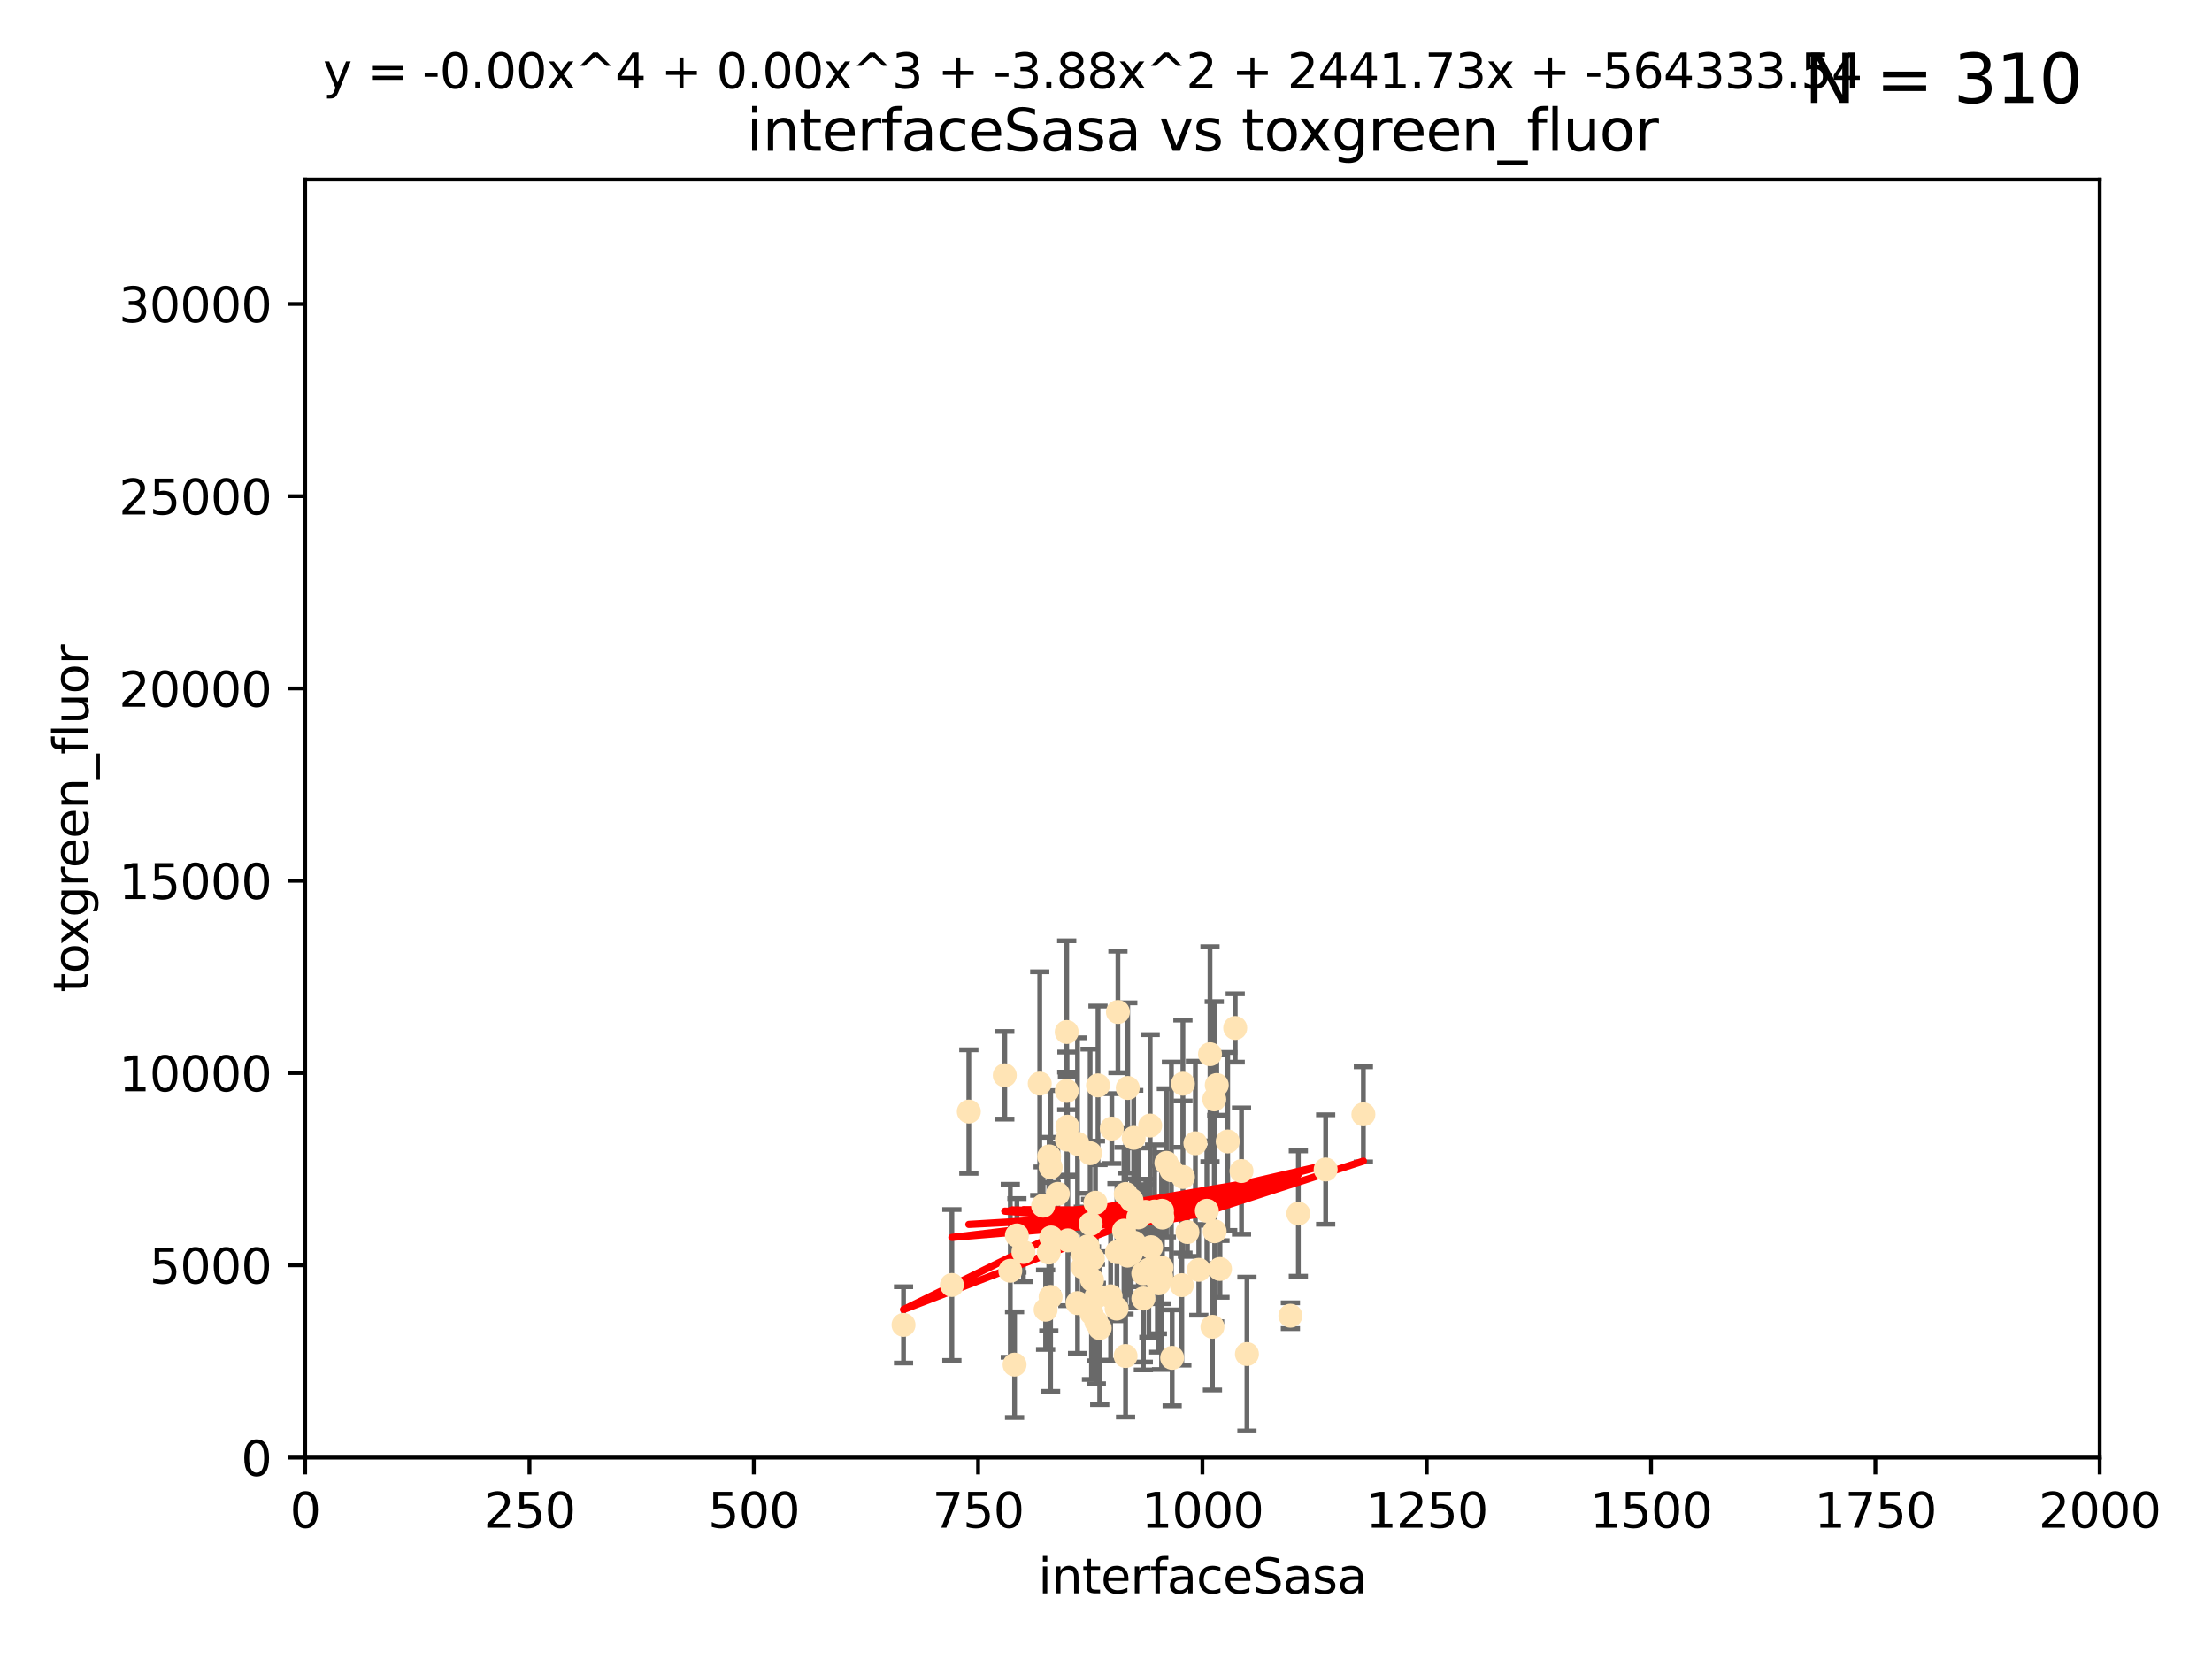 <?xml version="1.0" encoding="utf-8" standalone="no"?>
<!DOCTYPE svg PUBLIC "-//W3C//DTD SVG 1.1//EN"
  "http://www.w3.org/Graphics/SVG/1.1/DTD/svg11.dtd">
<svg xmlns:xlink="http://www.w3.org/1999/xlink" width="460.8pt" height="345.6pt" viewBox="0 0 460.8 345.6" xmlns="http://www.w3.org/2000/svg" version="1.1">
 <defs>
  <style type="text/css">*{stroke-linejoin: round; stroke-linecap: butt}</style>
 </defs>
 <g id="figure_1">
  <g id="patch_1">
   <path d="M 0 345.6 
L 460.8 345.6 
L 460.8 0 
L 0 0 
z
" style="fill: #ffffff"/>
  </g>
  <g id="axes_1">
   <g id="patch_2">
    <path d="M 63.571 303.64 
L 437.4 303.64 
L 437.4 37.411 
L 63.571 37.411 
z
" style="fill: #ffffff"/>
   </g>
   <g id="PathCollection_1">
    <defs>
     <path id="ma326a521ed" d="M 0 1.118 
C 0.297 1.118 0.581 1 0.791 0.791 
C 1 0.581 1.118 0.297 1.118 0 
C 1.118 -0.297 1 -0.581 0.791 -0.791 
C 0.581 -1 0.297 -1.118 0 -1.118 
C -0.297 -1.118 -0.581 -1 -0.791 -0.791 
C -1 -0.581 -1.118 -0.297 -1.118 0 
C -1.118 0.297 -1 0.581 -0.791 0.791 
C -0.581 1 -0.297 1.118 0 1.118 
z
" style="stroke: #ffe4b5"/>
    </defs>
    <g clip-path="url(#p55b15e798f)">
     <use xlink:href="#ma326a521ed" x="257.317" y="214.142" style="fill: #ffe4b5; stroke: #ffe4b5"/>
     <use xlink:href="#ma326a521ed" x="253.473" y="226.035" style="fill: #ffe4b5; stroke: #ffe4b5"/>
     <use xlink:href="#ma326a521ed" x="284.016" y="232.138" style="fill: #ffe4b5; stroke: #ffe4b5"/>
     <use xlink:href="#ma326a521ed" x="252.951" y="229.021" style="fill: #ffe4b5; stroke: #ffe4b5"/>
     <use xlink:href="#ma326a521ed" x="238.166" y="265.266" style="fill: #ffe4b5; stroke: #ffe4b5"/>
     <use xlink:href="#ma326a521ed" x="224.473" y="271.461" style="fill: #ffe4b5; stroke: #ffe4b5"/>
     <use xlink:href="#ma326a521ed" x="234.146" y="256.373" style="fill: #ffe4b5; stroke: #ffe4b5"/>
     <use xlink:href="#ma326a521ed" x="222.456" y="258.395" style="fill: #ffe4b5; stroke: #ffe4b5"/>
     <use xlink:href="#ma326a521ed" x="242.065" y="252.225" style="fill: #ffe4b5; stroke: #ffe4b5"/>
     <use xlink:href="#ma326a521ed" x="241.972" y="264.067" style="fill: #ffe4b5; stroke: #ffe4b5"/>
     <use xlink:href="#ma326a521ed" x="222.376" y="234.705" style="fill: #ffe4b5; stroke: #ffe4b5"/>
     <use xlink:href="#ma326a521ed" x="270.467" y="252.808" style="fill: #ffe4b5; stroke: #ffe4b5"/>
     <use xlink:href="#ma326a521ed" x="241.101" y="264.016" style="fill: #ffe4b5; stroke: #ffe4b5"/>
     <use xlink:href="#ma326a521ed" x="234.932" y="226.641" style="fill: #ffe4b5; stroke: #ffe4b5"/>
     <use xlink:href="#ma326a521ed" x="227.491" y="266.633" style="fill: #ffe4b5; stroke: #ffe4b5"/>
     <use xlink:href="#ma326a521ed" x="259.758" y="282.072" style="fill: #ffe4b5; stroke: #ffe4b5"/>
     <use xlink:href="#ma326a521ed" x="238.183" y="270.502" style="fill: #ffe4b5; stroke: #ffe4b5"/>
     <use xlink:href="#ma326a521ed" x="251.411" y="252.228" style="fill: #ffe4b5; stroke: #ffe4b5"/>
     <use xlink:href="#ma326a521ed" x="220.37" y="248.704" style="fill: #ffe4b5; stroke: #ffe4b5"/>
     <use xlink:href="#ma326a521ed" x="244.026" y="243.781" style="fill: #ffe4b5; stroke: #ffe4b5"/>
     <use xlink:href="#ma326a521ed" x="253.033" y="256.503" style="fill: #ffe4b5; stroke: #ffe4b5"/>
     <use xlink:href="#ma326a521ed" x="242.979" y="242.243" style="fill: #ffe4b5; stroke: #ffe4b5"/>
     <use xlink:href="#ma326a521ed" x="227.196" y="254.966" style="fill: #ffe4b5; stroke: #ffe4b5"/>
     <use xlink:href="#ma326a521ed" x="234.51" y="248.729" style="fill: #ffe4b5; stroke: #ffe4b5"/>
     <use xlink:href="#ma326a521ed" x="210.465" y="264.724" style="fill: #ffe4b5; stroke: #ffe4b5"/>
     <use xlink:href="#ma326a521ed" x="232.613" y="272.601" style="fill: #ffe4b5; stroke: #ffe4b5"/>
     <use xlink:href="#ma326a521ed" x="224.465" y="238.266" style="fill: #ffe4b5; stroke: #ffe4b5"/>
     <use xlink:href="#ma326a521ed" x="234.476" y="282.488" style="fill: #ffe4b5; stroke: #ffe4b5"/>
     <use xlink:href="#ma326a521ed" x="247.368" y="256.667" style="fill: #ffe4b5; stroke: #ffe4b5"/>
     <use xlink:href="#ma326a521ed" x="209.316" y="224.002" style="fill: #ffe4b5; stroke: #ffe4b5"/>
     <use xlink:href="#ma326a521ed" x="229.09" y="276.665" style="fill: #ffe4b5; stroke: #ffe4b5"/>
     <use xlink:href="#ma326a521ed" x="218.858" y="270.179" style="fill: #ffe4b5; stroke: #ffe4b5"/>
     <use xlink:href="#ma326a521ed" x="218.972" y="257.79" style="fill: #ffe4b5; stroke: #ffe4b5"/>
     <use xlink:href="#ma326a521ed" x="231.364" y="270.053" style="fill: #ffe4b5; stroke: #ffe4b5"/>
     <use xlink:href="#ma326a521ed" x="218.877" y="243.169" style="fill: #ffe4b5; stroke: #ffe4b5"/>
     <use xlink:href="#ma326a521ed" x="258.628" y="243.949" style="fill: #ffe4b5; stroke: #ffe4b5"/>
     <use xlink:href="#ma326a521ed" x="252.573" y="276.396" style="fill: #ffe4b5; stroke: #ffe4b5"/>
     <use xlink:href="#ma326a521ed" x="227.662" y="262.208" style="fill: #ffe4b5; stroke: #ffe4b5"/>
     <use xlink:href="#ma326a521ed" x="231.609" y="235.101" style="fill: #ffe4b5; stroke: #ffe4b5"/>
     <use xlink:href="#ma326a521ed" x="216.6" y="225.731" style="fill: #ffe4b5; stroke: #ffe4b5"/>
     <use xlink:href="#ma326a521ed" x="238.682" y="252.459" style="fill: #ffe4b5; stroke: #ffe4b5"/>
     <use xlink:href="#ma326a521ed" x="198.294" y="267.687" style="fill: #ffe4b5; stroke: #ffe4b5"/>
     <use xlink:href="#ma326a521ed" x="255.751" y="237.786" style="fill: #ffe4b5; stroke: #ffe4b5"/>
     <use xlink:href="#ma326a521ed" x="222.232" y="227.251" style="fill: #ffe4b5; stroke: #ffe4b5"/>
     <use xlink:href="#ma326a521ed" x="246.422" y="225.755" style="fill: #ffe4b5; stroke: #ffe4b5"/>
     <use xlink:href="#ma326a521ed" x="235.632" y="261.055" style="fill: #ffe4b5; stroke: #ffe4b5"/>
     <use xlink:href="#ma326a521ed" x="252.065" y="219.606" style="fill: #ffe4b5; stroke: #ffe4b5"/>
     <use xlink:href="#ma326a521ed" x="213.191" y="260.81" style="fill: #ffe4b5; stroke: #ffe4b5"/>
     <use xlink:href="#ma326a521ed" x="217.82" y="272.838" style="fill: #ffe4b5; stroke: #ffe4b5"/>
     <use xlink:href="#ma326a521ed" x="234.865" y="261.568" style="fill: #ffe4b5; stroke: #ffe4b5"/>
     <use xlink:href="#ma326a521ed" x="241.886" y="265.895" style="fill: #ffe4b5; stroke: #ffe4b5"/>
     <use xlink:href="#ma326a521ed" x="228.387" y="270.123" style="fill: #ffe4b5; stroke: #ffe4b5"/>
     <use xlink:href="#ma326a521ed" x="276.158" y="243.629" style="fill: #ffe4b5; stroke: #ffe4b5"/>
     <use xlink:href="#ma326a521ed" x="232.678" y="260.841" style="fill: #ffe4b5; stroke: #ffe4b5"/>
     <use xlink:href="#ma326a521ed" x="244.181" y="282.862" style="fill: #ffe4b5; stroke: #ffe4b5"/>
     <use xlink:href="#ma326a521ed" x="254.144" y="264.352" style="fill: #ffe4b5; stroke: #ffe4b5"/>
     <use xlink:href="#ma326a521ed" x="226.589" y="259.638" style="fill: #ffe4b5; stroke: #ffe4b5"/>
     <use xlink:href="#ma326a521ed" x="225.557" y="263.984" style="fill: #ffe4b5; stroke: #ffe4b5"/>
     <use xlink:href="#ma326a521ed" x="239.321" y="264.491" style="fill: #ffe4b5; stroke: #ffe4b5"/>
     <use xlink:href="#ma326a521ed" x="246.196" y="267.724" style="fill: #ffe4b5; stroke: #ffe4b5"/>
     <use xlink:href="#ma326a521ed" x="241.39" y="267.331" style="fill: #ffe4b5; stroke: #ffe4b5"/>
     <use xlink:href="#ma326a521ed" x="249.02" y="238.16" style="fill: #ffe4b5; stroke: #ffe4b5"/>
     <use xlink:href="#ma326a521ed" x="236.28" y="258.889" style="fill: #ffe4b5; stroke: #ffe4b5"/>
     <use xlink:href="#ma326a521ed" x="237.136" y="253.604" style="fill: #ffe4b5; stroke: #ffe4b5"/>
     <use xlink:href="#ma326a521ed" x="225.673" y="261.286" style="fill: #ffe4b5; stroke: #ffe4b5"/>
     <use xlink:href="#ma326a521ed" x="222.217" y="214.982" style="fill: #ffe4b5; stroke: #ffe4b5"/>
     <use xlink:href="#ma326a521ed" x="228.733" y="226.106" style="fill: #ffe4b5; stroke: #ffe4b5"/>
     <use xlink:href="#ma326a521ed" x="211.839" y="257.367" style="fill: #ffe4b5; stroke: #ffe4b5"/>
     <use xlink:href="#ma326a521ed" x="240.525" y="252.382" style="fill: #ffe4b5; stroke: #ffe4b5"/>
     <use xlink:href="#ma326a521ed" x="232.884" y="210.811" style="fill: #ffe4b5; stroke: #ffe4b5"/>
     <use xlink:href="#ma326a521ed" x="242.155" y="253.638" style="fill: #ffe4b5; stroke: #ffe4b5"/>
     <use xlink:href="#ma326a521ed" x="239.789" y="259.813" style="fill: #ffe4b5; stroke: #ffe4b5"/>
     <use xlink:href="#ma326a521ed" x="228.2" y="250.551" style="fill: #ffe4b5; stroke: #ffe4b5"/>
     <use xlink:href="#ma326a521ed" x="218.555" y="240.904" style="fill: #ffe4b5; stroke: #ffe4b5"/>
     <use xlink:href="#ma326a521ed" x="217.308" y="251.165" style="fill: #ffe4b5; stroke: #ffe4b5"/>
     <use xlink:href="#ma326a521ed" x="236.172" y="237.036" style="fill: #ffe4b5; stroke: #ffe4b5"/>
     <use xlink:href="#ma326a521ed" x="188.221" y="276" style="fill: #ffe4b5; stroke: #ffe4b5"/>
     <use xlink:href="#ma326a521ed" x="227.377" y="273.541" style="fill: #ffe4b5; stroke: #ffe4b5"/>
     <use xlink:href="#ma326a521ed" x="249.73" y="264.53" style="fill: #ffe4b5; stroke: #ffe4b5"/>
     <use xlink:href="#ma326a521ed" x="235.708" y="250.007" style="fill: #ffe4b5; stroke: #ffe4b5"/>
     <use xlink:href="#ma326a521ed" x="218.486" y="260.923" style="fill: #ffe4b5; stroke: #ffe4b5"/>
     <use xlink:href="#ma326a521ed" x="227.093" y="240.236" style="fill: #ffe4b5; stroke: #ffe4b5"/>
     <use xlink:href="#ma326a521ed" x="201.826" y="231.557" style="fill: #ffe4b5; stroke: #ffe4b5"/>
     <use xlink:href="#ma326a521ed" x="228.389" y="275.395" style="fill: #ffe4b5; stroke: #ffe4b5"/>
     <use xlink:href="#ma326a521ed" x="268.814" y="274.088" style="fill: #ffe4b5; stroke: #ffe4b5"/>
     <use xlink:href="#ma326a521ed" x="246.431" y="245.186" style="fill: #ffe4b5; stroke: #ffe4b5"/>
     <use xlink:href="#ma326a521ed" x="239.6" y="234.47" style="fill: #ffe4b5; stroke: #ffe4b5"/>
     <use xlink:href="#ma326a521ed" x="222.265" y="237.399" style="fill: #ffe4b5; stroke: #ffe4b5"/>
     <use xlink:href="#ma326a521ed" x="211.355" y="284.28" style="fill: #ffe4b5; stroke: #ffe4b5"/>
    </g>
   </g>
   <g id="matplotlib.axis_1">
    <g id="xtick_1">
     <g id="line2d_1">
      <defs>
       <path id="m7a2c60d61d" d="M 0 0 
L 0 3.5 
" style="stroke: #000000; stroke-width: 0.8"/>
      </defs>
      <g>
       <use xlink:href="#m7a2c60d61d" x="63.571" y="303.64" style="stroke: #000000; stroke-width: 0.8"/>
      </g>
     </g>
     <g id="text_1">
      <!-- 0 -->
      <g transform="translate(60.39 318.238)scale(0.1 -0.1)">
       <defs>
        <path id="DejaVuSans-30" d="M 2034 4250 
Q 1547 4250 1301 3770 
Q 1056 3291 1056 2328 
Q 1056 1369 1301 889 
Q 1547 409 2034 409 
Q 2525 409 2770 889 
Q 3016 1369 3016 2328 
Q 3016 3291 2770 3770 
Q 2525 4250 2034 4250 
z
M 2034 4750 
Q 2819 4750 3233 4129 
Q 3647 3509 3647 2328 
Q 3647 1150 3233 529 
Q 2819 -91 2034 -91 
Q 1250 -91 836 529 
Q 422 1150 422 2328 
Q 422 3509 836 4129 
Q 1250 4750 2034 4750 
z
" transform="scale(0.016)"/>
       </defs>
       <use xlink:href="#DejaVuSans-30"/>
      </g>
     </g>
    </g>
    <g id="xtick_2">
     <g id="line2d_2">
      <g>
       <use xlink:href="#m7a2c60d61d" x="110.3" y="303.64" style="stroke: #000000; stroke-width: 0.8"/>
      </g>
     </g>
     <g id="text_2">
      <!-- 250 -->
      <g transform="translate(100.756 318.238)scale(0.1 -0.1)">
       <defs>
        <path id="DejaVuSans-32" d="M 1228 531 
L 3431 531 
L 3431 0 
L 469 0 
L 469 531 
Q 828 903 1448 1529 
Q 2069 2156 2228 2338 
Q 2531 2678 2651 2914 
Q 2772 3150 2772 3378 
Q 2772 3750 2511 3984 
Q 2250 4219 1831 4219 
Q 1534 4219 1204 4116 
Q 875 4013 500 3803 
L 500 4441 
Q 881 4594 1212 4672 
Q 1544 4750 1819 4750 
Q 2544 4750 2975 4387 
Q 3406 4025 3406 3419 
Q 3406 3131 3298 2873 
Q 3191 2616 2906 2266 
Q 2828 2175 2409 1742 
Q 1991 1309 1228 531 
z
" transform="scale(0.016)"/>
        <path id="DejaVuSans-35" d="M 691 4666 
L 3169 4666 
L 3169 4134 
L 1269 4134 
L 1269 2991 
Q 1406 3038 1543 3061 
Q 1681 3084 1819 3084 
Q 2600 3084 3056 2656 
Q 3513 2228 3513 1497 
Q 3513 744 3044 326 
Q 2575 -91 1722 -91 
Q 1428 -91 1123 -41 
Q 819 9 494 109 
L 494 744 
Q 775 591 1075 516 
Q 1375 441 1709 441 
Q 2250 441 2565 725 
Q 2881 1009 2881 1497 
Q 2881 1984 2565 2268 
Q 2250 2553 1709 2553 
Q 1456 2553 1204 2497 
Q 953 2441 691 2322 
L 691 4666 
z
" transform="scale(0.016)"/>
       </defs>
       <use xlink:href="#DejaVuSans-32"/>
       <use xlink:href="#DejaVuSans-35" x="63.623"/>
       <use xlink:href="#DejaVuSans-30" x="127.246"/>
      </g>
     </g>
    </g>
    <g id="xtick_3">
     <g id="line2d_3">
      <g>
       <use xlink:href="#m7a2c60d61d" x="157.028" y="303.64" style="stroke: #000000; stroke-width: 0.8"/>
      </g>
     </g>
     <g id="text_3">
      <!-- 500 -->
      <g transform="translate(147.485 318.238)scale(0.1 -0.1)">
       <use xlink:href="#DejaVuSans-35"/>
       <use xlink:href="#DejaVuSans-30" x="63.623"/>
       <use xlink:href="#DejaVuSans-30" x="127.246"/>
      </g>
     </g>
    </g>
    <g id="xtick_4">
     <g id="line2d_4">
      <g>
       <use xlink:href="#m7a2c60d61d" x="203.757" y="303.64" style="stroke: #000000; stroke-width: 0.8"/>
      </g>
     </g>
     <g id="text_4">
      <!-- 750 -->
      <g transform="translate(194.213 318.238)scale(0.1 -0.1)">
       <defs>
        <path id="DejaVuSans-37" d="M 525 4666 
L 3525 4666 
L 3525 4397 
L 1831 0 
L 1172 0 
L 2766 4134 
L 525 4134 
L 525 4666 
z
" transform="scale(0.016)"/>
       </defs>
       <use xlink:href="#DejaVuSans-37"/>
       <use xlink:href="#DejaVuSans-35" x="63.623"/>
       <use xlink:href="#DejaVuSans-30" x="127.246"/>
      </g>
     </g>
    </g>
    <g id="xtick_5">
     <g id="line2d_5">
      <g>
       <use xlink:href="#m7a2c60d61d" x="250.486" y="303.64" style="stroke: #000000; stroke-width: 0.8"/>
      </g>
     </g>
     <g id="text_5">
      <!-- 1000 -->
      <g transform="translate(237.761 318.238)scale(0.1 -0.1)">
       <defs>
        <path id="DejaVuSans-31" d="M 794 531 
L 1825 531 
L 1825 4091 
L 703 3866 
L 703 4441 
L 1819 4666 
L 2450 4666 
L 2450 531 
L 3481 531 
L 3481 0 
L 794 0 
L 794 531 
z
" transform="scale(0.016)"/>
       </defs>
       <use xlink:href="#DejaVuSans-31"/>
       <use xlink:href="#DejaVuSans-30" x="63.623"/>
       <use xlink:href="#DejaVuSans-30" x="127.246"/>
       <use xlink:href="#DejaVuSans-30" x="190.869"/>
      </g>
     </g>
    </g>
    <g id="xtick_6">
     <g id="line2d_6">
      <g>
       <use xlink:href="#m7a2c60d61d" x="297.214" y="303.64" style="stroke: #000000; stroke-width: 0.8"/>
      </g>
     </g>
     <g id="text_6">
      <!-- 1250 -->
      <g transform="translate(284.489 318.238)scale(0.1 -0.1)">
       <use xlink:href="#DejaVuSans-31"/>
       <use xlink:href="#DejaVuSans-32" x="63.623"/>
       <use xlink:href="#DejaVuSans-35" x="127.246"/>
       <use xlink:href="#DejaVuSans-30" x="190.869"/>
      </g>
     </g>
    </g>
    <g id="xtick_7">
     <g id="line2d_7">
      <g>
       <use xlink:href="#m7a2c60d61d" x="343.943" y="303.64" style="stroke: #000000; stroke-width: 0.8"/>
      </g>
     </g>
     <g id="text_7">
      <!-- 1500 -->
      <g transform="translate(331.218 318.238)scale(0.1 -0.1)">
       <use xlink:href="#DejaVuSans-31"/>
       <use xlink:href="#DejaVuSans-35" x="63.623"/>
       <use xlink:href="#DejaVuSans-30" x="127.246"/>
       <use xlink:href="#DejaVuSans-30" x="190.869"/>
      </g>
     </g>
    </g>
    <g id="xtick_8">
     <g id="line2d_8">
      <g>
       <use xlink:href="#m7a2c60d61d" x="390.671" y="303.64" style="stroke: #000000; stroke-width: 0.8"/>
      </g>
     </g>
     <g id="text_8">
      <!-- 1750 -->
      <g transform="translate(377.946 318.238)scale(0.1 -0.1)">
       <use xlink:href="#DejaVuSans-31"/>
       <use xlink:href="#DejaVuSans-37" x="63.623"/>
       <use xlink:href="#DejaVuSans-35" x="127.246"/>
       <use xlink:href="#DejaVuSans-30" x="190.869"/>
      </g>
     </g>
    </g>
    <g id="xtick_9">
     <g id="line2d_9">
      <g>
       <use xlink:href="#m7a2c60d61d" x="437.4" y="303.64" style="stroke: #000000; stroke-width: 0.8"/>
      </g>
     </g>
     <g id="text_9">
      <!-- 2000 -->
      <g transform="translate(424.675 318.238)scale(0.1 -0.1)">
       <use xlink:href="#DejaVuSans-32"/>
       <use xlink:href="#DejaVuSans-30" x="63.623"/>
       <use xlink:href="#DejaVuSans-30" x="127.246"/>
       <use xlink:href="#DejaVuSans-30" x="190.869"/>
      </g>
     </g>
    </g>
    <g id="text_10">
     <!-- interfaceSasa -->
     <g transform="translate(216.279 331.917)scale(0.1 -0.1)">
      <defs>
       <path id="DejaVuSans-69" d="M 603 3500 
L 1178 3500 
L 1178 0 
L 603 0 
L 603 3500 
z
M 603 4863 
L 1178 4863 
L 1178 4134 
L 603 4134 
L 603 4863 
z
" transform="scale(0.016)"/>
       <path id="DejaVuSans-6e" d="M 3513 2113 
L 3513 0 
L 2938 0 
L 2938 2094 
Q 2938 2591 2744 2837 
Q 2550 3084 2163 3084 
Q 1697 3084 1428 2787 
Q 1159 2491 1159 1978 
L 1159 0 
L 581 0 
L 581 3500 
L 1159 3500 
L 1159 2956 
Q 1366 3272 1645 3428 
Q 1925 3584 2291 3584 
Q 2894 3584 3203 3211 
Q 3513 2838 3513 2113 
z
" transform="scale(0.016)"/>
       <path id="DejaVuSans-74" d="M 1172 4494 
L 1172 3500 
L 2356 3500 
L 2356 3053 
L 1172 3053 
L 1172 1153 
Q 1172 725 1289 603 
Q 1406 481 1766 481 
L 2356 481 
L 2356 0 
L 1766 0 
Q 1100 0 847 248 
Q 594 497 594 1153 
L 594 3053 
L 172 3053 
L 172 3500 
L 594 3500 
L 594 4494 
L 1172 4494 
z
" transform="scale(0.016)"/>
       <path id="DejaVuSans-65" d="M 3597 1894 
L 3597 1613 
L 953 1613 
Q 991 1019 1311 708 
Q 1631 397 2203 397 
Q 2534 397 2845 478 
Q 3156 559 3463 722 
L 3463 178 
Q 3153 47 2828 -22 
Q 2503 -91 2169 -91 
Q 1331 -91 842 396 
Q 353 884 353 1716 
Q 353 2575 817 3079 
Q 1281 3584 2069 3584 
Q 2775 3584 3186 3129 
Q 3597 2675 3597 1894 
z
M 3022 2063 
Q 3016 2534 2758 2815 
Q 2500 3097 2075 3097 
Q 1594 3097 1305 2825 
Q 1016 2553 972 2059 
L 3022 2063 
z
" transform="scale(0.016)"/>
       <path id="DejaVuSans-72" d="M 2631 2963 
Q 2534 3019 2420 3045 
Q 2306 3072 2169 3072 
Q 1681 3072 1420 2755 
Q 1159 2438 1159 1844 
L 1159 0 
L 581 0 
L 581 3500 
L 1159 3500 
L 1159 2956 
Q 1341 3275 1631 3429 
Q 1922 3584 2338 3584 
Q 2397 3584 2469 3576 
Q 2541 3569 2628 3553 
L 2631 2963 
z
" transform="scale(0.016)"/>
       <path id="DejaVuSans-66" d="M 2375 4863 
L 2375 4384 
L 1825 4384 
Q 1516 4384 1395 4259 
Q 1275 4134 1275 3809 
L 1275 3500 
L 2222 3500 
L 2222 3053 
L 1275 3053 
L 1275 0 
L 697 0 
L 697 3053 
L 147 3053 
L 147 3500 
L 697 3500 
L 697 3744 
Q 697 4328 969 4595 
Q 1241 4863 1831 4863 
L 2375 4863 
z
" transform="scale(0.016)"/>
       <path id="DejaVuSans-61" d="M 2194 1759 
Q 1497 1759 1228 1600 
Q 959 1441 959 1056 
Q 959 750 1161 570 
Q 1363 391 1709 391 
Q 2188 391 2477 730 
Q 2766 1069 2766 1631 
L 2766 1759 
L 2194 1759 
z
M 3341 1997 
L 3341 0 
L 2766 0 
L 2766 531 
Q 2569 213 2275 61 
Q 1981 -91 1556 -91 
Q 1019 -91 701 211 
Q 384 513 384 1019 
Q 384 1609 779 1909 
Q 1175 2209 1959 2209 
L 2766 2209 
L 2766 2266 
Q 2766 2663 2505 2880 
Q 2244 3097 1772 3097 
Q 1472 3097 1187 3025 
Q 903 2953 641 2809 
L 641 3341 
Q 956 3463 1253 3523 
Q 1550 3584 1831 3584 
Q 2591 3584 2966 3190 
Q 3341 2797 3341 1997 
z
" transform="scale(0.016)"/>
       <path id="DejaVuSans-63" d="M 3122 3366 
L 3122 2828 
Q 2878 2963 2633 3030 
Q 2388 3097 2138 3097 
Q 1578 3097 1268 2742 
Q 959 2388 959 1747 
Q 959 1106 1268 751 
Q 1578 397 2138 397 
Q 2388 397 2633 464 
Q 2878 531 3122 666 
L 3122 134 
Q 2881 22 2623 -34 
Q 2366 -91 2075 -91 
Q 1284 -91 818 406 
Q 353 903 353 1747 
Q 353 2603 823 3093 
Q 1294 3584 2113 3584 
Q 2378 3584 2631 3529 
Q 2884 3475 3122 3366 
z
" transform="scale(0.016)"/>
       <path id="DejaVuSans-53" d="M 3425 4513 
L 3425 3897 
Q 3066 4069 2747 4153 
Q 2428 4238 2131 4238 
Q 1616 4238 1336 4038 
Q 1056 3838 1056 3469 
Q 1056 3159 1242 3001 
Q 1428 2844 1947 2747 
L 2328 2669 
Q 3034 2534 3370 2195 
Q 3706 1856 3706 1288 
Q 3706 609 3251 259 
Q 2797 -91 1919 -91 
Q 1588 -91 1214 -16 
Q 841 59 441 206 
L 441 856 
Q 825 641 1194 531 
Q 1563 422 1919 422 
Q 2459 422 2753 634 
Q 3047 847 3047 1241 
Q 3047 1584 2836 1778 
Q 2625 1972 2144 2069 
L 1759 2144 
Q 1053 2284 737 2584 
Q 422 2884 422 3419 
Q 422 4038 858 4394 
Q 1294 4750 2059 4750 
Q 2388 4750 2728 4690 
Q 3069 4631 3425 4513 
z
" transform="scale(0.016)"/>
       <path id="DejaVuSans-73" d="M 2834 3397 
L 2834 2853 
Q 2591 2978 2328 3040 
Q 2066 3103 1784 3103 
Q 1356 3103 1142 2972 
Q 928 2841 928 2578 
Q 928 2378 1081 2264 
Q 1234 2150 1697 2047 
L 1894 2003 
Q 2506 1872 2764 1633 
Q 3022 1394 3022 966 
Q 3022 478 2636 193 
Q 2250 -91 1575 -91 
Q 1294 -91 989 -36 
Q 684 19 347 128 
L 347 722 
Q 666 556 975 473 
Q 1284 391 1588 391 
Q 1994 391 2212 530 
Q 2431 669 2431 922 
Q 2431 1156 2273 1281 
Q 2116 1406 1581 1522 
L 1381 1569 
Q 847 1681 609 1914 
Q 372 2147 372 2553 
Q 372 3047 722 3315 
Q 1072 3584 1716 3584 
Q 2034 3584 2315 3537 
Q 2597 3491 2834 3397 
z
" transform="scale(0.016)"/>
      </defs>
      <use xlink:href="#DejaVuSans-69"/>
      <use xlink:href="#DejaVuSans-6e" x="27.783"/>
      <use xlink:href="#DejaVuSans-74" x="91.162"/>
      <use xlink:href="#DejaVuSans-65" x="130.371"/>
      <use xlink:href="#DejaVuSans-72" x="191.895"/>
      <use xlink:href="#DejaVuSans-66" x="233.008"/>
      <use xlink:href="#DejaVuSans-61" x="268.213"/>
      <use xlink:href="#DejaVuSans-63" x="329.492"/>
      <use xlink:href="#DejaVuSans-65" x="384.473"/>
      <use xlink:href="#DejaVuSans-53" x="445.996"/>
      <use xlink:href="#DejaVuSans-61" x="509.473"/>
      <use xlink:href="#DejaVuSans-73" x="570.752"/>
      <use xlink:href="#DejaVuSans-61" x="622.852"/>
     </g>
    </g>
   </g>
   <g id="matplotlib.axis_2">
    <g id="ytick_1">
     <g id="line2d_10">
      <defs>
       <path id="mf53b606d71" d="M 0 0 
L -3.5 0 
" style="stroke: #000000; stroke-width: 0.8"/>
      </defs>
      <g>
       <use xlink:href="#mf53b606d71" x="63.571" y="303.64" style="stroke: #000000; stroke-width: 0.8"/>
      </g>
     </g>
     <g id="text_11">
      <!-- 0 -->
      <g transform="translate(50.209 307.439)scale(0.1 -0.1)">
       <use xlink:href="#DejaVuSans-30"/>
      </g>
     </g>
    </g>
    <g id="ytick_2">
     <g id="line2d_11">
      <g>
       <use xlink:href="#mf53b606d71" x="63.571" y="263.586" style="stroke: #000000; stroke-width: 0.8"/>
      </g>
     </g>
     <g id="text_12">
      <!-- 5000 -->
      <g transform="translate(31.121 267.385)scale(0.1 -0.1)">
       <use xlink:href="#DejaVuSans-35"/>
       <use xlink:href="#DejaVuSans-30" x="63.623"/>
       <use xlink:href="#DejaVuSans-30" x="127.246"/>
       <use xlink:href="#DejaVuSans-30" x="190.869"/>
      </g>
     </g>
    </g>
    <g id="ytick_3">
     <g id="line2d_12">
      <g>
       <use xlink:href="#mf53b606d71" x="63.571" y="223.532" style="stroke: #000000; stroke-width: 0.8"/>
      </g>
     </g>
     <g id="text_13">
      <!-- 10000 -->
      <g transform="translate(24.759 227.331)scale(0.1 -0.1)">
       <use xlink:href="#DejaVuSans-31"/>
       <use xlink:href="#DejaVuSans-30" x="63.623"/>
       <use xlink:href="#DejaVuSans-30" x="127.246"/>
       <use xlink:href="#DejaVuSans-30" x="190.869"/>
       <use xlink:href="#DejaVuSans-30" x="254.492"/>
      </g>
     </g>
    </g>
    <g id="ytick_4">
     <g id="line2d_13">
      <g>
       <use xlink:href="#mf53b606d71" x="63.571" y="183.478" style="stroke: #000000; stroke-width: 0.8"/>
      </g>
     </g>
     <g id="text_14">
      <!-- 15000 -->
      <g transform="translate(24.759 187.278)scale(0.1 -0.1)">
       <use xlink:href="#DejaVuSans-31"/>
       <use xlink:href="#DejaVuSans-35" x="63.623"/>
       <use xlink:href="#DejaVuSans-30" x="127.246"/>
       <use xlink:href="#DejaVuSans-30" x="190.869"/>
       <use xlink:href="#DejaVuSans-30" x="254.492"/>
      </g>
     </g>
    </g>
    <g id="ytick_5">
     <g id="line2d_14">
      <g>
       <use xlink:href="#mf53b606d71" x="63.571" y="143.424" style="stroke: #000000; stroke-width: 0.8"/>
      </g>
     </g>
     <g id="text_15">
      <!-- 20000 -->
      <g transform="translate(24.759 147.224)scale(0.1 -0.1)">
       <use xlink:href="#DejaVuSans-32"/>
       <use xlink:href="#DejaVuSans-30" x="63.623"/>
       <use xlink:href="#DejaVuSans-30" x="127.246"/>
       <use xlink:href="#DejaVuSans-30" x="190.869"/>
       <use xlink:href="#DejaVuSans-30" x="254.492"/>
      </g>
     </g>
    </g>
    <g id="ytick_6">
     <g id="line2d_15">
      <g>
       <use xlink:href="#mf53b606d71" x="63.571" y="103.371" style="stroke: #000000; stroke-width: 0.8"/>
      </g>
     </g>
     <g id="text_16">
      <!-- 25000 -->
      <g transform="translate(24.759 107.17)scale(0.1 -0.1)">
       <use xlink:href="#DejaVuSans-32"/>
       <use xlink:href="#DejaVuSans-35" x="63.623"/>
       <use xlink:href="#DejaVuSans-30" x="127.246"/>
       <use xlink:href="#DejaVuSans-30" x="190.869"/>
       <use xlink:href="#DejaVuSans-30" x="254.492"/>
      </g>
     </g>
    </g>
    <g id="ytick_7">
     <g id="line2d_16">
      <g>
       <use xlink:href="#mf53b606d71" x="63.571" y="63.317" style="stroke: #000000; stroke-width: 0.8"/>
      </g>
     </g>
     <g id="text_17">
      <!-- 30000 -->
      <g transform="translate(24.759 67.116)scale(0.1 -0.1)">
       <defs>
        <path id="DejaVuSans-33" d="M 2597 2516 
Q 3050 2419 3304 2112 
Q 3559 1806 3559 1356 
Q 3559 666 3084 287 
Q 2609 -91 1734 -91 
Q 1441 -91 1130 -33 
Q 819 25 488 141 
L 488 750 
Q 750 597 1062 519 
Q 1375 441 1716 441 
Q 2309 441 2620 675 
Q 2931 909 2931 1356 
Q 2931 1769 2642 2001 
Q 2353 2234 1838 2234 
L 1294 2234 
L 1294 2753 
L 1863 2753 
Q 2328 2753 2575 2939 
Q 2822 3125 2822 3475 
Q 2822 3834 2567 4026 
Q 2313 4219 1838 4219 
Q 1578 4219 1281 4162 
Q 984 4106 628 3988 
L 628 4550 
Q 988 4650 1302 4700 
Q 1616 4750 1894 4750 
Q 2613 4750 3031 4423 
Q 3450 4097 3450 3541 
Q 3450 3153 3228 2886 
Q 3006 2619 2597 2516 
z
" transform="scale(0.016)"/>
       </defs>
       <use xlink:href="#DejaVuSans-33"/>
       <use xlink:href="#DejaVuSans-30" x="63.623"/>
       <use xlink:href="#DejaVuSans-30" x="127.246"/>
       <use xlink:href="#DejaVuSans-30" x="190.869"/>
       <use xlink:href="#DejaVuSans-30" x="254.492"/>
      </g>
     </g>
    </g>
    <g id="text_18">
     <!-- toxgreen_fluor -->
     <g transform="translate(18.401 206.72)rotate(-90)scale(0.1 -0.1)">
      <defs>
       <path id="DejaVuSans-6f" d="M 1959 3097 
Q 1497 3097 1228 2736 
Q 959 2375 959 1747 
Q 959 1119 1226 758 
Q 1494 397 1959 397 
Q 2419 397 2687 759 
Q 2956 1122 2956 1747 
Q 2956 2369 2687 2733 
Q 2419 3097 1959 3097 
z
M 1959 3584 
Q 2709 3584 3137 3096 
Q 3566 2609 3566 1747 
Q 3566 888 3137 398 
Q 2709 -91 1959 -91 
Q 1206 -91 779 398 
Q 353 888 353 1747 
Q 353 2609 779 3096 
Q 1206 3584 1959 3584 
z
" transform="scale(0.016)"/>
       <path id="DejaVuSans-78" d="M 3513 3500 
L 2247 1797 
L 3578 0 
L 2900 0 
L 1881 1375 
L 863 0 
L 184 0 
L 1544 1831 
L 300 3500 
L 978 3500 
L 1906 2253 
L 2834 3500 
L 3513 3500 
z
" transform="scale(0.016)"/>
       <path id="DejaVuSans-67" d="M 2906 1791 
Q 2906 2416 2648 2759 
Q 2391 3103 1925 3103 
Q 1463 3103 1205 2759 
Q 947 2416 947 1791 
Q 947 1169 1205 825 
Q 1463 481 1925 481 
Q 2391 481 2648 825 
Q 2906 1169 2906 1791 
z
M 3481 434 
Q 3481 -459 3084 -895 
Q 2688 -1331 1869 -1331 
Q 1566 -1331 1297 -1286 
Q 1028 -1241 775 -1147 
L 775 -588 
Q 1028 -725 1275 -790 
Q 1522 -856 1778 -856 
Q 2344 -856 2625 -561 
Q 2906 -266 2906 331 
L 2906 616 
Q 2728 306 2450 153 
Q 2172 0 1784 0 
Q 1141 0 747 490 
Q 353 981 353 1791 
Q 353 2603 747 3093 
Q 1141 3584 1784 3584 
Q 2172 3584 2450 3431 
Q 2728 3278 2906 2969 
L 2906 3500 
L 3481 3500 
L 3481 434 
z
" transform="scale(0.016)"/>
       <path id="DejaVuSans-5f" d="M 3263 -1063 
L 3263 -1509 
L -63 -1509 
L -63 -1063 
L 3263 -1063 
z
" transform="scale(0.016)"/>
       <path id="DejaVuSans-6c" d="M 603 4863 
L 1178 4863 
L 1178 0 
L 603 0 
L 603 4863 
z
" transform="scale(0.016)"/>
       <path id="DejaVuSans-75" d="M 544 1381 
L 544 3500 
L 1119 3500 
L 1119 1403 
Q 1119 906 1312 657 
Q 1506 409 1894 409 
Q 2359 409 2629 706 
Q 2900 1003 2900 1516 
L 2900 3500 
L 3475 3500 
L 3475 0 
L 2900 0 
L 2900 538 
Q 2691 219 2414 64 
Q 2138 -91 1772 -91 
Q 1169 -91 856 284 
Q 544 659 544 1381 
z
M 1991 3584 
L 1991 3584 
z
" transform="scale(0.016)"/>
      </defs>
      <use xlink:href="#DejaVuSans-74"/>
      <use xlink:href="#DejaVuSans-6f" x="39.209"/>
      <use xlink:href="#DejaVuSans-78" x="97.266"/>
      <use xlink:href="#DejaVuSans-67" x="156.445"/>
      <use xlink:href="#DejaVuSans-72" x="219.922"/>
      <use xlink:href="#DejaVuSans-65" x="258.785"/>
      <use xlink:href="#DejaVuSans-65" x="320.309"/>
      <use xlink:href="#DejaVuSans-6e" x="381.832"/>
      <use xlink:href="#DejaVuSans-5f" x="445.211"/>
      <use xlink:href="#DejaVuSans-66" x="495.211"/>
      <use xlink:href="#DejaVuSans-6c" x="530.416"/>
      <use xlink:href="#DejaVuSans-75" x="558.199"/>
      <use xlink:href="#DejaVuSans-6f" x="621.578"/>
      <use xlink:href="#DejaVuSans-72" x="682.76"/>
     </g>
    </g>
   </g>
   <g id="LineCollection_1">
    <path d="M 257.317 221.265 
L 257.317 207.019 
" clip-path="url(#p55b15e798f)" style="fill: none; stroke: #696969"/>
    <path d="M 253.473 232.311 
L 253.473 219.76 
" clip-path="url(#p55b15e798f)" style="fill: none; stroke: #696969"/>
    <path d="M 284.016 242.041 
L 284.016 222.234 
" clip-path="url(#p55b15e798f)" style="fill: none; stroke: #696969"/>
    <path d="M 252.951 249.381 
L 252.951 208.66 
" clip-path="url(#p55b15e798f)" style="fill: none; stroke: #696969"/>
    <path d="M 238.166 283.743 
L 238.166 246.789 
" clip-path="url(#p55b15e798f)" style="fill: none; stroke: #696969"/>
    <path d="M 224.473 281.916 
L 224.473 261.006 
" clip-path="url(#p55b15e798f)" style="fill: none; stroke: #696969"/>
    <path d="M 234.146 273.718 
L 234.146 239.028 
" clip-path="url(#p55b15e798f)" style="fill: none; stroke: #696969"/>
    <path d="M 222.456 271.994 
L 222.456 244.796 
" clip-path="url(#p55b15e798f)" style="fill: none; stroke: #696969"/>
    <path d="M 242.065 264.341 
L 242.065 240.11 
" clip-path="url(#p55b15e798f)" style="fill: none; stroke: #696969"/>
    <path d="M 241.972 285.293 
L 241.972 242.842 
" clip-path="url(#p55b15e798f)" style="fill: none; stroke: #696969"/>
    <path d="M 222.376 245.154 
L 222.376 224.257 
" clip-path="url(#p55b15e798f)" style="fill: none; stroke: #696969"/>
    <path d="M 270.467 265.864 
L 270.467 239.753 
" clip-path="url(#p55b15e798f)" style="fill: none; stroke: #696969"/>
    <path d="M 241.101 277.846 
L 241.101 250.185 
" clip-path="url(#p55b15e798f)" style="fill: none; stroke: #696969"/>
    <path d="M 234.932 244.374 
L 234.932 208.907 
" clip-path="url(#p55b15e798f)" style="fill: none; stroke: #696969"/>
    <path d="M 227.491 270.554 
L 227.491 262.713 
" clip-path="url(#p55b15e798f)" style="fill: none; stroke: #696969"/>
    <path d="M 259.758 298.088 
L 259.758 266.055 
" clip-path="url(#p55b15e798f)" style="fill: none; stroke: #696969"/>
    <path d="M 238.183 285.38 
L 238.183 255.625 
" clip-path="url(#p55b15e798f)" style="fill: none; stroke: #696969"/>
    <path d="M 251.411 265.341 
L 251.411 239.114 
" clip-path="url(#p55b15e798f)" style="fill: none; stroke: #696969"/>
    <path d="M 220.37 259.193 
L 220.37 238.215 
" clip-path="url(#p55b15e798f)" style="fill: none; stroke: #696969"/>
    <path d="M 244.026 266.304 
L 244.026 221.259 
" clip-path="url(#p55b15e798f)" style="fill: none; stroke: #696969"/>
    <path d="M 253.033 275.337 
L 253.033 237.668 
" clip-path="url(#p55b15e798f)" style="fill: none; stroke: #696969"/>
    <path d="M 242.979 257.69 
L 242.979 226.796 
" clip-path="url(#p55b15e798f)" style="fill: none; stroke: #696969"/>
    <path d="M 227.196 260.122 
L 227.196 249.81 
" clip-path="url(#p55b15e798f)" style="fill: none; stroke: #696969"/>
    <path d="M 234.51 262.352 
L 234.51 235.107 
" clip-path="url(#p55b15e798f)" style="fill: none; stroke: #696969"/>
    <path d="M 210.465 282.739 
L 210.465 246.71 
" clip-path="url(#p55b15e798f)" style="fill: none; stroke: #696969"/>
    <path d="M 232.613 274.678 
L 232.613 270.524 
" clip-path="url(#p55b15e798f)" style="fill: none; stroke: #696969"/>
    <path d="M 224.465 260.348 
L 224.465 216.185 
" clip-path="url(#p55b15e798f)" style="fill: none; stroke: #696969"/>
    <path d="M 234.476 295.191 
L 234.476 269.784 
" clip-path="url(#p55b15e798f)" style="fill: none; stroke: #696969"/>
    <path d="M 247.368 261.732 
L 247.368 251.601 
" clip-path="url(#p55b15e798f)" style="fill: none; stroke: #696969"/>
    <path d="M 209.316 233.127 
L 209.316 214.877 
" clip-path="url(#p55b15e798f)" style="fill: none; stroke: #696969"/>
    <path d="M 229.09 292.594 
L 229.09 260.736 
" clip-path="url(#p55b15e798f)" style="fill: none; stroke: #696969"/>
    <path d="M 218.858 289.85 
L 218.858 250.508 
" clip-path="url(#p55b15e798f)" style="fill: none; stroke: #696969"/>
    <path d="M 218.972 269.245 
L 218.972 246.334 
" clip-path="url(#p55b15e798f)" style="fill: none; stroke: #696969"/>
    <path d="M 231.364 283.35 
L 231.364 256.756 
" clip-path="url(#p55b15e798f)" style="fill: none; stroke: #696969"/>
    <path d="M 218.877 259.153 
L 218.877 227.185 
" clip-path="url(#p55b15e798f)" style="fill: none; stroke: #696969"/>
    <path d="M 258.628 257.101 
L 258.628 230.797 
" clip-path="url(#p55b15e798f)" style="fill: none; stroke: #696969"/>
    <path d="M 252.573 289.561 
L 252.573 263.231 
" clip-path="url(#p55b15e798f)" style="fill: none; stroke: #696969"/>
    <path d="M 227.662 274.202 
L 227.662 250.214 
" clip-path="url(#p55b15e798f)" style="fill: none; stroke: #696969"/>
    <path d="M 231.609 242.371 
L 231.609 227.831 
" clip-path="url(#p55b15e798f)" style="fill: none; stroke: #696969"/>
    <path d="M 216.6 249.016 
L 216.6 202.446 
" clip-path="url(#p55b15e798f)" style="fill: none; stroke: #696969"/>
    <path d="M 238.682 259.277 
L 238.682 245.64 
" clip-path="url(#p55b15e798f)" style="fill: none; stroke: #696969"/>
    <path d="M 198.294 283.407 
L 198.294 251.968 
" clip-path="url(#p55b15e798f)" style="fill: none; stroke: #696969"/>
    <path d="M 255.751 256.328 
L 255.751 219.243 
" clip-path="url(#p55b15e798f)" style="fill: none; stroke: #696969"/>
    <path d="M 222.232 231.164 
L 222.232 223.337 
" clip-path="url(#p55b15e798f)" style="fill: none; stroke: #696969"/>
    <path d="M 246.422 239.009 
L 246.422 212.501 
" clip-path="url(#p55b15e798f)" style="fill: none; stroke: #696969"/>
    <path d="M 235.632 272.313 
L 235.632 249.797 
" clip-path="url(#p55b15e798f)" style="fill: none; stroke: #696969"/>
    <path d="M 252.065 241.995 
L 252.065 197.216 
" clip-path="url(#p55b15e798f)" style="fill: none; stroke: #696969"/>
    <path d="M 213.191 266.988 
L 213.191 254.631 
" clip-path="url(#p55b15e798f)" style="fill: none; stroke: #696969"/>
    <path d="M 217.82 281.108 
L 217.82 264.568 
" clip-path="url(#p55b15e798f)" style="fill: none; stroke: #696969"/>
    <path d="M 234.865 269.556 
L 234.865 253.581 
" clip-path="url(#p55b15e798f)" style="fill: none; stroke: #696969"/>
    <path d="M 241.886 271.584 
L 241.886 260.206 
" clip-path="url(#p55b15e798f)" style="fill: none; stroke: #696969"/>
    <path d="M 228.387 288.262 
L 228.387 251.985 
" clip-path="url(#p55b15e798f)" style="fill: none; stroke: #696969"/>
    <path d="M 276.158 255.031 
L 276.158 232.227 
" clip-path="url(#p55b15e798f)" style="fill: none; stroke: #696969"/>
    <path d="M 232.678 275.129 
L 232.678 246.554 
" clip-path="url(#p55b15e798f)" style="fill: none; stroke: #696969"/>
    <path d="M 244.181 292.847 
L 244.181 272.877 
" clip-path="url(#p55b15e798f)" style="fill: none; stroke: #696969"/>
    <path d="M 254.144 270.259 
L 254.144 258.446 
" clip-path="url(#p55b15e798f)" style="fill: none; stroke: #696969"/>
    <path d="M 226.589 270.68 
L 226.589 248.596 
" clip-path="url(#p55b15e798f)" style="fill: none; stroke: #696969"/>
    <path d="M 225.557 271.244 
L 225.557 256.723 
" clip-path="url(#p55b15e798f)" style="fill: none; stroke: #696969"/>
    <path d="M 239.321 278.564 
L 239.321 250.418 
" clip-path="url(#p55b15e798f)" style="fill: none; stroke: #696969"/>
    <path d="M 246.196 284.386 
L 246.196 251.062 
" clip-path="url(#p55b15e798f)" style="fill: none; stroke: #696969"/>
    <path d="M 241.39 281.672 
L 241.39 252.99 
" clip-path="url(#p55b15e798f)" style="fill: none; stroke: #696969"/>
    <path d="M 249.02 255.245 
L 249.02 221.074 
" clip-path="url(#p55b15e798f)" style="fill: none; stroke: #696969"/>
    <path d="M 236.28 266.304 
L 236.28 251.475 
" clip-path="url(#p55b15e798f)" style="fill: none; stroke: #696969"/>
    <path d="M 237.136 268.05 
L 237.136 239.158 
" clip-path="url(#p55b15e798f)" style="fill: none; stroke: #696969"/>
    <path d="M 225.673 271.129 
L 225.673 251.444 
" clip-path="url(#p55b15e798f)" style="fill: none; stroke: #696969"/>
    <path d="M 222.217 233.978 
L 222.217 195.985 
" clip-path="url(#p55b15e798f)" style="fill: none; stroke: #696969"/>
    <path d="M 228.733 242.632 
L 228.733 209.58 
" clip-path="url(#p55b15e798f)" style="fill: none; stroke: #696969"/>
    <path d="M 211.839 265.047 
L 211.839 249.687 
" clip-path="url(#p55b15e798f)" style="fill: none; stroke: #696969"/>
    <path d="M 240.525 266.277 
L 240.525 238.488 
" clip-path="url(#p55b15e798f)" style="fill: none; stroke: #696969"/>
    <path d="M 232.884 223.469 
L 232.884 198.154 
" clip-path="url(#p55b15e798f)" style="fill: none; stroke: #696969"/>
    <path d="M 242.155 263.651 
L 242.155 243.624 
" clip-path="url(#p55b15e798f)" style="fill: none; stroke: #696969"/>
    <path d="M 239.789 268.39 
L 239.789 251.236 
" clip-path="url(#p55b15e798f)" style="fill: none; stroke: #696969"/>
    <path d="M 228.2 263.394 
L 228.2 237.709 
" clip-path="url(#p55b15e798f)" style="fill: none; stroke: #696969"/>
    <path d="M 218.555 244.894 
L 218.555 236.915 
" clip-path="url(#p55b15e798f)" style="fill: none; stroke: #696969"/>
    <path d="M 217.308 259.236 
L 217.308 243.094 
" clip-path="url(#p55b15e798f)" style="fill: none; stroke: #696969"/>
    <path d="M 236.172 246.935 
L 236.172 227.138 
" clip-path="url(#p55b15e798f)" style="fill: none; stroke: #696969"/>
    <path d="M 188.221 283.942 
L 188.221 268.058 
" clip-path="url(#p55b15e798f)" style="fill: none; stroke: #696969"/>
    <path d="M 227.377 287.363 
L 227.377 259.72 
" clip-path="url(#p55b15e798f)" style="fill: none; stroke: #696969"/>
    <path d="M 249.73 273.981 
L 249.73 255.079 
" clip-path="url(#p55b15e798f)" style="fill: none; stroke: #696969"/>
    <path d="M 235.708 254.438 
L 235.708 245.576 
" clip-path="url(#p55b15e798f)" style="fill: none; stroke: #696969"/>
    <path d="M 218.486 277.225 
L 218.486 244.622 
" clip-path="url(#p55b15e798f)" style="fill: none; stroke: #696969"/>
    <path d="M 227.093 261.917 
L 227.093 218.555 
" clip-path="url(#p55b15e798f)" style="fill: none; stroke: #696969"/>
    <path d="M 201.826 244.426 
L 201.826 218.688 
" clip-path="url(#p55b15e798f)" style="fill: none; stroke: #696969"/>
    <path d="M 228.389 283.482 
L 228.389 267.308 
" clip-path="url(#p55b15e798f)" style="fill: none; stroke: #696969"/>
    <path d="M 268.814 276.777 
L 268.814 271.4 
" clip-path="url(#p55b15e798f)" style="fill: none; stroke: #696969"/>
    <path d="M 246.431 261.019 
L 246.431 229.353 
" clip-path="url(#p55b15e798f)" style="fill: none; stroke: #696969"/>
    <path d="M 239.6 253.408 
L 239.6 215.532 
" clip-path="url(#p55b15e798f)" style="fill: none; stroke: #696969"/>
    <path d="M 222.265 255.635 
L 222.265 219.163 
" clip-path="url(#p55b15e798f)" style="fill: none; stroke: #696969"/>
    <path d="M 211.355 295.283 
L 211.355 273.276 
" clip-path="url(#p55b15e798f)" style="fill: none; stroke: #696969"/>
   </g>
   <g id="line2d_17">
    <defs>
     <path id="m72b9fc434b" d="M 2 0 
L -2 -0 
" style="stroke: #696969"/>
    </defs>
    <g clip-path="url(#p55b15e798f)">
     <use xlink:href="#m72b9fc434b" x="257.317" y="221.265" style="fill: #696969; stroke: #696969"/>
     <use xlink:href="#m72b9fc434b" x="253.473" y="232.311" style="fill: #696969; stroke: #696969"/>
     <use xlink:href="#m72b9fc434b" x="284.016" y="242.041" style="fill: #696969; stroke: #696969"/>
     <use xlink:href="#m72b9fc434b" x="252.951" y="249.381" style="fill: #696969; stroke: #696969"/>
     <use xlink:href="#m72b9fc434b" x="238.166" y="283.743" style="fill: #696969; stroke: #696969"/>
     <use xlink:href="#m72b9fc434b" x="224.473" y="281.916" style="fill: #696969; stroke: #696969"/>
     <use xlink:href="#m72b9fc434b" x="234.146" y="273.718" style="fill: #696969; stroke: #696969"/>
     <use xlink:href="#m72b9fc434b" x="222.456" y="271.994" style="fill: #696969; stroke: #696969"/>
     <use xlink:href="#m72b9fc434b" x="242.065" y="264.341" style="fill: #696969; stroke: #696969"/>
     <use xlink:href="#m72b9fc434b" x="241.972" y="285.293" style="fill: #696969; stroke: #696969"/>
     <use xlink:href="#m72b9fc434b" x="222.376" y="245.154" style="fill: #696969; stroke: #696969"/>
     <use xlink:href="#m72b9fc434b" x="270.467" y="265.864" style="fill: #696969; stroke: #696969"/>
     <use xlink:href="#m72b9fc434b" x="241.101" y="277.846" style="fill: #696969; stroke: #696969"/>
     <use xlink:href="#m72b9fc434b" x="234.932" y="244.374" style="fill: #696969; stroke: #696969"/>
     <use xlink:href="#m72b9fc434b" x="227.491" y="270.554" style="fill: #696969; stroke: #696969"/>
     <use xlink:href="#m72b9fc434b" x="259.758" y="298.088" style="fill: #696969; stroke: #696969"/>
     <use xlink:href="#m72b9fc434b" x="238.183" y="285.38" style="fill: #696969; stroke: #696969"/>
     <use xlink:href="#m72b9fc434b" x="251.411" y="265.341" style="fill: #696969; stroke: #696969"/>
     <use xlink:href="#m72b9fc434b" x="220.37" y="259.193" style="fill: #696969; stroke: #696969"/>
     <use xlink:href="#m72b9fc434b" x="244.026" y="266.304" style="fill: #696969; stroke: #696969"/>
     <use xlink:href="#m72b9fc434b" x="253.033" y="275.337" style="fill: #696969; stroke: #696969"/>
     <use xlink:href="#m72b9fc434b" x="242.979" y="257.69" style="fill: #696969; stroke: #696969"/>
     <use xlink:href="#m72b9fc434b" x="227.196" y="260.122" style="fill: #696969; stroke: #696969"/>
     <use xlink:href="#m72b9fc434b" x="234.51" y="262.352" style="fill: #696969; stroke: #696969"/>
     <use xlink:href="#m72b9fc434b" x="210.465" y="282.739" style="fill: #696969; stroke: #696969"/>
     <use xlink:href="#m72b9fc434b" x="232.613" y="274.678" style="fill: #696969; stroke: #696969"/>
     <use xlink:href="#m72b9fc434b" x="224.465" y="260.348" style="fill: #696969; stroke: #696969"/>
     <use xlink:href="#m72b9fc434b" x="234.476" y="295.191" style="fill: #696969; stroke: #696969"/>
     <use xlink:href="#m72b9fc434b" x="247.368" y="261.732" style="fill: #696969; stroke: #696969"/>
     <use xlink:href="#m72b9fc434b" x="209.316" y="233.127" style="fill: #696969; stroke: #696969"/>
     <use xlink:href="#m72b9fc434b" x="229.09" y="292.594" style="fill: #696969; stroke: #696969"/>
     <use xlink:href="#m72b9fc434b" x="218.858" y="289.85" style="fill: #696969; stroke: #696969"/>
     <use xlink:href="#m72b9fc434b" x="218.972" y="269.245" style="fill: #696969; stroke: #696969"/>
     <use xlink:href="#m72b9fc434b" x="231.364" y="283.35" style="fill: #696969; stroke: #696969"/>
     <use xlink:href="#m72b9fc434b" x="218.877" y="259.153" style="fill: #696969; stroke: #696969"/>
     <use xlink:href="#m72b9fc434b" x="258.628" y="257.101" style="fill: #696969; stroke: #696969"/>
     <use xlink:href="#m72b9fc434b" x="252.573" y="289.561" style="fill: #696969; stroke: #696969"/>
     <use xlink:href="#m72b9fc434b" x="227.662" y="274.202" style="fill: #696969; stroke: #696969"/>
     <use xlink:href="#m72b9fc434b" x="231.609" y="242.371" style="fill: #696969; stroke: #696969"/>
     <use xlink:href="#m72b9fc434b" x="216.6" y="249.016" style="fill: #696969; stroke: #696969"/>
     <use xlink:href="#m72b9fc434b" x="238.682" y="259.277" style="fill: #696969; stroke: #696969"/>
     <use xlink:href="#m72b9fc434b" x="198.294" y="283.407" style="fill: #696969; stroke: #696969"/>
     <use xlink:href="#m72b9fc434b" x="255.751" y="256.328" style="fill: #696969; stroke: #696969"/>
     <use xlink:href="#m72b9fc434b" x="222.232" y="231.164" style="fill: #696969; stroke: #696969"/>
     <use xlink:href="#m72b9fc434b" x="246.422" y="239.009" style="fill: #696969; stroke: #696969"/>
     <use xlink:href="#m72b9fc434b" x="235.632" y="272.313" style="fill: #696969; stroke: #696969"/>
     <use xlink:href="#m72b9fc434b" x="252.065" y="241.995" style="fill: #696969; stroke: #696969"/>
     <use xlink:href="#m72b9fc434b" x="213.191" y="266.988" style="fill: #696969; stroke: #696969"/>
     <use xlink:href="#m72b9fc434b" x="217.82" y="281.108" style="fill: #696969; stroke: #696969"/>
     <use xlink:href="#m72b9fc434b" x="234.865" y="269.556" style="fill: #696969; stroke: #696969"/>
     <use xlink:href="#m72b9fc434b" x="241.886" y="271.584" style="fill: #696969; stroke: #696969"/>
     <use xlink:href="#m72b9fc434b" x="228.387" y="288.262" style="fill: #696969; stroke: #696969"/>
     <use xlink:href="#m72b9fc434b" x="276.158" y="255.031" style="fill: #696969; stroke: #696969"/>
     <use xlink:href="#m72b9fc434b" x="232.678" y="275.129" style="fill: #696969; stroke: #696969"/>
     <use xlink:href="#m72b9fc434b" x="244.181" y="292.847" style="fill: #696969; stroke: #696969"/>
     <use xlink:href="#m72b9fc434b" x="254.144" y="270.259" style="fill: #696969; stroke: #696969"/>
     <use xlink:href="#m72b9fc434b" x="226.589" y="270.68" style="fill: #696969; stroke: #696969"/>
     <use xlink:href="#m72b9fc434b" x="225.557" y="271.244" style="fill: #696969; stroke: #696969"/>
     <use xlink:href="#m72b9fc434b" x="239.321" y="278.564" style="fill: #696969; stroke: #696969"/>
     <use xlink:href="#m72b9fc434b" x="246.196" y="284.386" style="fill: #696969; stroke: #696969"/>
     <use xlink:href="#m72b9fc434b" x="241.39" y="281.672" style="fill: #696969; stroke: #696969"/>
     <use xlink:href="#m72b9fc434b" x="249.02" y="255.245" style="fill: #696969; stroke: #696969"/>
     <use xlink:href="#m72b9fc434b" x="236.28" y="266.304" style="fill: #696969; stroke: #696969"/>
     <use xlink:href="#m72b9fc434b" x="237.136" y="268.05" style="fill: #696969; stroke: #696969"/>
     <use xlink:href="#m72b9fc434b" x="225.673" y="271.129" style="fill: #696969; stroke: #696969"/>
     <use xlink:href="#m72b9fc434b" x="222.217" y="233.978" style="fill: #696969; stroke: #696969"/>
     <use xlink:href="#m72b9fc434b" x="228.733" y="242.632" style="fill: #696969; stroke: #696969"/>
     <use xlink:href="#m72b9fc434b" x="211.839" y="265.047" style="fill: #696969; stroke: #696969"/>
     <use xlink:href="#m72b9fc434b" x="240.525" y="266.277" style="fill: #696969; stroke: #696969"/>
     <use xlink:href="#m72b9fc434b" x="232.884" y="223.469" style="fill: #696969; stroke: #696969"/>
     <use xlink:href="#m72b9fc434b" x="242.155" y="263.651" style="fill: #696969; stroke: #696969"/>
     <use xlink:href="#m72b9fc434b" x="239.789" y="268.39" style="fill: #696969; stroke: #696969"/>
     <use xlink:href="#m72b9fc434b" x="228.2" y="263.394" style="fill: #696969; stroke: #696969"/>
     <use xlink:href="#m72b9fc434b" x="218.555" y="244.894" style="fill: #696969; stroke: #696969"/>
     <use xlink:href="#m72b9fc434b" x="217.308" y="259.236" style="fill: #696969; stroke: #696969"/>
     <use xlink:href="#m72b9fc434b" x="236.172" y="246.935" style="fill: #696969; stroke: #696969"/>
     <use xlink:href="#m72b9fc434b" x="188.221" y="283.942" style="fill: #696969; stroke: #696969"/>
     <use xlink:href="#m72b9fc434b" x="227.377" y="287.363" style="fill: #696969; stroke: #696969"/>
     <use xlink:href="#m72b9fc434b" x="249.73" y="273.981" style="fill: #696969; stroke: #696969"/>
     <use xlink:href="#m72b9fc434b" x="235.708" y="254.438" style="fill: #696969; stroke: #696969"/>
     <use xlink:href="#m72b9fc434b" x="218.486" y="277.225" style="fill: #696969; stroke: #696969"/>
     <use xlink:href="#m72b9fc434b" x="227.093" y="261.917" style="fill: #696969; stroke: #696969"/>
     <use xlink:href="#m72b9fc434b" x="201.826" y="244.426" style="fill: #696969; stroke: #696969"/>
     <use xlink:href="#m72b9fc434b" x="228.389" y="283.482" style="fill: #696969; stroke: #696969"/>
     <use xlink:href="#m72b9fc434b" x="268.814" y="276.777" style="fill: #696969; stroke: #696969"/>
     <use xlink:href="#m72b9fc434b" x="246.431" y="261.019" style="fill: #696969; stroke: #696969"/>
     <use xlink:href="#m72b9fc434b" x="239.6" y="253.408" style="fill: #696969; stroke: #696969"/>
     <use xlink:href="#m72b9fc434b" x="222.265" y="255.635" style="fill: #696969; stroke: #696969"/>
     <use xlink:href="#m72b9fc434b" x="211.355" y="295.283" style="fill: #696969; stroke: #696969"/>
    </g>
   </g>
   <g id="line2d_18">
    <g clip-path="url(#p55b15e798f)">
     <use xlink:href="#m72b9fc434b" x="257.317" y="207.019" style="fill: #696969; stroke: #696969"/>
     <use xlink:href="#m72b9fc434b" x="253.473" y="219.76" style="fill: #696969; stroke: #696969"/>
     <use xlink:href="#m72b9fc434b" x="284.016" y="222.234" style="fill: #696969; stroke: #696969"/>
     <use xlink:href="#m72b9fc434b" x="252.951" y="208.66" style="fill: #696969; stroke: #696969"/>
     <use xlink:href="#m72b9fc434b" x="238.166" y="246.789" style="fill: #696969; stroke: #696969"/>
     <use xlink:href="#m72b9fc434b" x="224.473" y="261.006" style="fill: #696969; stroke: #696969"/>
     <use xlink:href="#m72b9fc434b" x="234.146" y="239.028" style="fill: #696969; stroke: #696969"/>
     <use xlink:href="#m72b9fc434b" x="222.456" y="244.796" style="fill: #696969; stroke: #696969"/>
     <use xlink:href="#m72b9fc434b" x="242.065" y="240.11" style="fill: #696969; stroke: #696969"/>
     <use xlink:href="#m72b9fc434b" x="241.972" y="242.842" style="fill: #696969; stroke: #696969"/>
     <use xlink:href="#m72b9fc434b" x="222.376" y="224.257" style="fill: #696969; stroke: #696969"/>
     <use xlink:href="#m72b9fc434b" x="270.467" y="239.753" style="fill: #696969; stroke: #696969"/>
     <use xlink:href="#m72b9fc434b" x="241.101" y="250.185" style="fill: #696969; stroke: #696969"/>
     <use xlink:href="#m72b9fc434b" x="234.932" y="208.907" style="fill: #696969; stroke: #696969"/>
     <use xlink:href="#m72b9fc434b" x="227.491" y="262.713" style="fill: #696969; stroke: #696969"/>
     <use xlink:href="#m72b9fc434b" x="259.758" y="266.055" style="fill: #696969; stroke: #696969"/>
     <use xlink:href="#m72b9fc434b" x="238.183" y="255.625" style="fill: #696969; stroke: #696969"/>
     <use xlink:href="#m72b9fc434b" x="251.411" y="239.114" style="fill: #696969; stroke: #696969"/>
     <use xlink:href="#m72b9fc434b" x="220.37" y="238.215" style="fill: #696969; stroke: #696969"/>
     <use xlink:href="#m72b9fc434b" x="244.026" y="221.259" style="fill: #696969; stroke: #696969"/>
     <use xlink:href="#m72b9fc434b" x="253.033" y="237.668" style="fill: #696969; stroke: #696969"/>
     <use xlink:href="#m72b9fc434b" x="242.979" y="226.796" style="fill: #696969; stroke: #696969"/>
     <use xlink:href="#m72b9fc434b" x="227.196" y="249.81" style="fill: #696969; stroke: #696969"/>
     <use xlink:href="#m72b9fc434b" x="234.51" y="235.107" style="fill: #696969; stroke: #696969"/>
     <use xlink:href="#m72b9fc434b" x="210.465" y="246.71" style="fill: #696969; stroke: #696969"/>
     <use xlink:href="#m72b9fc434b" x="232.613" y="270.524" style="fill: #696969; stroke: #696969"/>
     <use xlink:href="#m72b9fc434b" x="224.465" y="216.185" style="fill: #696969; stroke: #696969"/>
     <use xlink:href="#m72b9fc434b" x="234.476" y="269.784" style="fill: #696969; stroke: #696969"/>
     <use xlink:href="#m72b9fc434b" x="247.368" y="251.601" style="fill: #696969; stroke: #696969"/>
     <use xlink:href="#m72b9fc434b" x="209.316" y="214.877" style="fill: #696969; stroke: #696969"/>
     <use xlink:href="#m72b9fc434b" x="229.09" y="260.736" style="fill: #696969; stroke: #696969"/>
     <use xlink:href="#m72b9fc434b" x="218.858" y="250.508" style="fill: #696969; stroke: #696969"/>
     <use xlink:href="#m72b9fc434b" x="218.972" y="246.334" style="fill: #696969; stroke: #696969"/>
     <use xlink:href="#m72b9fc434b" x="231.364" y="256.756" style="fill: #696969; stroke: #696969"/>
     <use xlink:href="#m72b9fc434b" x="218.877" y="227.185" style="fill: #696969; stroke: #696969"/>
     <use xlink:href="#m72b9fc434b" x="258.628" y="230.797" style="fill: #696969; stroke: #696969"/>
     <use xlink:href="#m72b9fc434b" x="252.573" y="263.231" style="fill: #696969; stroke: #696969"/>
     <use xlink:href="#m72b9fc434b" x="227.662" y="250.214" style="fill: #696969; stroke: #696969"/>
     <use xlink:href="#m72b9fc434b" x="231.609" y="227.831" style="fill: #696969; stroke: #696969"/>
     <use xlink:href="#m72b9fc434b" x="216.6" y="202.446" style="fill: #696969; stroke: #696969"/>
     <use xlink:href="#m72b9fc434b" x="238.682" y="245.64" style="fill: #696969; stroke: #696969"/>
     <use xlink:href="#m72b9fc434b" x="198.294" y="251.968" style="fill: #696969; stroke: #696969"/>
     <use xlink:href="#m72b9fc434b" x="255.751" y="219.243" style="fill: #696969; stroke: #696969"/>
     <use xlink:href="#m72b9fc434b" x="222.232" y="223.337" style="fill: #696969; stroke: #696969"/>
     <use xlink:href="#m72b9fc434b" x="246.422" y="212.501" style="fill: #696969; stroke: #696969"/>
     <use xlink:href="#m72b9fc434b" x="235.632" y="249.797" style="fill: #696969; stroke: #696969"/>
     <use xlink:href="#m72b9fc434b" x="252.065" y="197.216" style="fill: #696969; stroke: #696969"/>
     <use xlink:href="#m72b9fc434b" x="213.191" y="254.631" style="fill: #696969; stroke: #696969"/>
     <use xlink:href="#m72b9fc434b" x="217.82" y="264.568" style="fill: #696969; stroke: #696969"/>
     <use xlink:href="#m72b9fc434b" x="234.865" y="253.581" style="fill: #696969; stroke: #696969"/>
     <use xlink:href="#m72b9fc434b" x="241.886" y="260.206" style="fill: #696969; stroke: #696969"/>
     <use xlink:href="#m72b9fc434b" x="228.387" y="251.985" style="fill: #696969; stroke: #696969"/>
     <use xlink:href="#m72b9fc434b" x="276.158" y="232.227" style="fill: #696969; stroke: #696969"/>
     <use xlink:href="#m72b9fc434b" x="232.678" y="246.554" style="fill: #696969; stroke: #696969"/>
     <use xlink:href="#m72b9fc434b" x="244.181" y="272.877" style="fill: #696969; stroke: #696969"/>
     <use xlink:href="#m72b9fc434b" x="254.144" y="258.446" style="fill: #696969; stroke: #696969"/>
     <use xlink:href="#m72b9fc434b" x="226.589" y="248.596" style="fill: #696969; stroke: #696969"/>
     <use xlink:href="#m72b9fc434b" x="225.557" y="256.723" style="fill: #696969; stroke: #696969"/>
     <use xlink:href="#m72b9fc434b" x="239.321" y="250.418" style="fill: #696969; stroke: #696969"/>
     <use xlink:href="#m72b9fc434b" x="246.196" y="251.062" style="fill: #696969; stroke: #696969"/>
     <use xlink:href="#m72b9fc434b" x="241.39" y="252.99" style="fill: #696969; stroke: #696969"/>
     <use xlink:href="#m72b9fc434b" x="249.02" y="221.074" style="fill: #696969; stroke: #696969"/>
     <use xlink:href="#m72b9fc434b" x="236.28" y="251.475" style="fill: #696969; stroke: #696969"/>
     <use xlink:href="#m72b9fc434b" x="237.136" y="239.158" style="fill: #696969; stroke: #696969"/>
     <use xlink:href="#m72b9fc434b" x="225.673" y="251.444" style="fill: #696969; stroke: #696969"/>
     <use xlink:href="#m72b9fc434b" x="222.217" y="195.985" style="fill: #696969; stroke: #696969"/>
     <use xlink:href="#m72b9fc434b" x="228.733" y="209.58" style="fill: #696969; stroke: #696969"/>
     <use xlink:href="#m72b9fc434b" x="211.839" y="249.687" style="fill: #696969; stroke: #696969"/>
     <use xlink:href="#m72b9fc434b" x="240.525" y="238.488" style="fill: #696969; stroke: #696969"/>
     <use xlink:href="#m72b9fc434b" x="232.884" y="198.154" style="fill: #696969; stroke: #696969"/>
     <use xlink:href="#m72b9fc434b" x="242.155" y="243.624" style="fill: #696969; stroke: #696969"/>
     <use xlink:href="#m72b9fc434b" x="239.789" y="251.236" style="fill: #696969; stroke: #696969"/>
     <use xlink:href="#m72b9fc434b" x="228.2" y="237.709" style="fill: #696969; stroke: #696969"/>
     <use xlink:href="#m72b9fc434b" x="218.555" y="236.915" style="fill: #696969; stroke: #696969"/>
     <use xlink:href="#m72b9fc434b" x="217.308" y="243.094" style="fill: #696969; stroke: #696969"/>
     <use xlink:href="#m72b9fc434b" x="236.172" y="227.138" style="fill: #696969; stroke: #696969"/>
     <use xlink:href="#m72b9fc434b" x="188.221" y="268.058" style="fill: #696969; stroke: #696969"/>
     <use xlink:href="#m72b9fc434b" x="227.377" y="259.72" style="fill: #696969; stroke: #696969"/>
     <use xlink:href="#m72b9fc434b" x="249.73" y="255.079" style="fill: #696969; stroke: #696969"/>
     <use xlink:href="#m72b9fc434b" x="235.708" y="245.576" style="fill: #696969; stroke: #696969"/>
     <use xlink:href="#m72b9fc434b" x="218.486" y="244.622" style="fill: #696969; stroke: #696969"/>
     <use xlink:href="#m72b9fc434b" x="227.093" y="218.555" style="fill: #696969; stroke: #696969"/>
     <use xlink:href="#m72b9fc434b" x="201.826" y="218.688" style="fill: #696969; stroke: #696969"/>
     <use xlink:href="#m72b9fc434b" x="228.389" y="267.308" style="fill: #696969; stroke: #696969"/>
     <use xlink:href="#m72b9fc434b" x="268.814" y="271.4" style="fill: #696969; stroke: #696969"/>
     <use xlink:href="#m72b9fc434b" x="246.431" y="229.353" style="fill: #696969; stroke: #696969"/>
     <use xlink:href="#m72b9fc434b" x="239.6" y="215.532" style="fill: #696969; stroke: #696969"/>
     <use xlink:href="#m72b9fc434b" x="222.265" y="219.163" style="fill: #696969; stroke: #696969"/>
     <use xlink:href="#m72b9fc434b" x="211.355" y="273.276" style="fill: #696969; stroke: #696969"/>
    </g>
   </g>
   <g id="line2d_19">
    <path d="M 257.317 250.337 
L 253.473 251.743 
L 284.016 241.878 
L 252.951 251.915 
L 238.166 254.423 
L 224.473 253.138 
L 234.146 254.311 
L 222.456 252.832 
L 242.065 254.224 
L 241.972 254.232 
L 222.376 252.82 
L 270.467 244.674 
L 241.101 254.303 
L 234.932 254.356 
L 227.491 253.588 
L 259.758 249.338 
L 238.183 254.423 
L 251.411 252.392 
L 220.37 252.535 
L 244.026 253.999 
L 253.033 251.888 
L 242.979 254.13 
L 227.196 253.546 
L 234.51 254.333 
L 210.465 252.153 
L 232.613 254.195 
L 224.465 253.137 
L 234.476 254.331 
L 247.368 253.418 
L 209.316 252.307 
L 229.09 253.807 
L 218.858 252.345 
L 218.972 252.358 
L 231.364 254.075 
L 218.877 252.347 
L 258.628 249.809 
L 252.573 252.036 
L 227.662 253.612 
L 231.609 254.1 
L 216.6 252.122 
L 238.682 254.415 
L 198.294 257.772 
L 255.751 250.938 
L 222.232 252.799 
L 246.422 253.608 
L 235.632 254.387 
L 252.065 252.195 
L 213.191 251.996 
L 217.82 252.232 
L 234.865 254.353 
L 241.886 254.24 
L 228.387 253.713 
L 276.158 242.699 
L 232.678 254.201 
L 244.181 253.977 
L 254.144 251.515 
L 226.589 253.457 
L 225.557 253.303 
L 239.321 254.398 
L 246.196 253.65 
L 241.39 254.282 
L 249.02 253.041 
L 236.28 254.408 
L 237.136 254.423 
L 225.673 253.32 
L 222.217 252.797 
L 228.733 253.76 
L 211.839 252.04 
L 240.525 254.341 
L 232.884 254.218 
L 242.155 254.215 
L 239.789 254.379 
L 228.2 253.687 
L 218.555 252.31 
L 217.308 252.182 
L 236.172 254.405 
L 188.221 272.801 
L 227.377 253.572 
L 249.73 252.86 
L 235.708 254.39 
L 218.486 252.302 
L 227.093 253.531 
L 201.826 255.069 
L 228.389 253.713 
L 268.814 245.362 
L 246.431 253.606 
L 239.6 254.387 
L 222.265 252.804 
L 211.355 252.072 
" clip-path="url(#p55b15e798f)" style="fill: none; stroke: #ff0000; stroke-width: 1.5; stroke-linecap: square"/>
   </g>
   <g id="line2d_20">
    <defs>
     <path id="m7c3adca277" d="M 0 2 
C 0.53 2 1.039 1.789 1.414 1.414 
C 1.789 1.039 2 0.53 2 0 
C 2 -0.53 1.789 -1.039 1.414 -1.414 
C 1.039 -1.789 0.53 -2 0 -2 
C -0.53 -2 -1.039 -1.789 -1.414 -1.414 
C -1.789 -1.039 -2 -0.53 -2 0 
C -2 0.53 -1.789 1.039 -1.414 1.414 
C -1.039 1.789 -0.53 2 0 2 
z
" style="stroke: #ffe4b5"/>
    </defs>
    <g clip-path="url(#p55b15e798f)">
     <use xlink:href="#m7c3adca277" x="257.317" y="214.142" style="fill: #ffe4b5; stroke: #ffe4b5"/>
     <use xlink:href="#m7c3adca277" x="253.473" y="226.035" style="fill: #ffe4b5; stroke: #ffe4b5"/>
     <use xlink:href="#m7c3adca277" x="284.016" y="232.138" style="fill: #ffe4b5; stroke: #ffe4b5"/>
     <use xlink:href="#m7c3adca277" x="252.951" y="229.021" style="fill: #ffe4b5; stroke: #ffe4b5"/>
     <use xlink:href="#m7c3adca277" x="238.166" y="265.266" style="fill: #ffe4b5; stroke: #ffe4b5"/>
     <use xlink:href="#m7c3adca277" x="224.473" y="271.461" style="fill: #ffe4b5; stroke: #ffe4b5"/>
     <use xlink:href="#m7c3adca277" x="234.146" y="256.373" style="fill: #ffe4b5; stroke: #ffe4b5"/>
     <use xlink:href="#m7c3adca277" x="222.456" y="258.395" style="fill: #ffe4b5; stroke: #ffe4b5"/>
     <use xlink:href="#m7c3adca277" x="242.065" y="252.225" style="fill: #ffe4b5; stroke: #ffe4b5"/>
     <use xlink:href="#m7c3adca277" x="241.972" y="264.067" style="fill: #ffe4b5; stroke: #ffe4b5"/>
     <use xlink:href="#m7c3adca277" x="222.376" y="234.705" style="fill: #ffe4b5; stroke: #ffe4b5"/>
     <use xlink:href="#m7c3adca277" x="270.467" y="252.808" style="fill: #ffe4b5; stroke: #ffe4b5"/>
     <use xlink:href="#m7c3adca277" x="241.101" y="264.016" style="fill: #ffe4b5; stroke: #ffe4b5"/>
     <use xlink:href="#m7c3adca277" x="234.932" y="226.641" style="fill: #ffe4b5; stroke: #ffe4b5"/>
     <use xlink:href="#m7c3adca277" x="227.491" y="266.633" style="fill: #ffe4b5; stroke: #ffe4b5"/>
     <use xlink:href="#m7c3adca277" x="259.758" y="282.072" style="fill: #ffe4b5; stroke: #ffe4b5"/>
     <use xlink:href="#m7c3adca277" x="238.183" y="270.502" style="fill: #ffe4b5; stroke: #ffe4b5"/>
     <use xlink:href="#m7c3adca277" x="251.411" y="252.228" style="fill: #ffe4b5; stroke: #ffe4b5"/>
     <use xlink:href="#m7c3adca277" x="220.37" y="248.704" style="fill: #ffe4b5; stroke: #ffe4b5"/>
     <use xlink:href="#m7c3adca277" x="244.026" y="243.781" style="fill: #ffe4b5; stroke: #ffe4b5"/>
     <use xlink:href="#m7c3adca277" x="253.033" y="256.503" style="fill: #ffe4b5; stroke: #ffe4b5"/>
     <use xlink:href="#m7c3adca277" x="242.979" y="242.243" style="fill: #ffe4b5; stroke: #ffe4b5"/>
     <use xlink:href="#m7c3adca277" x="227.196" y="254.966" style="fill: #ffe4b5; stroke: #ffe4b5"/>
     <use xlink:href="#m7c3adca277" x="234.51" y="248.729" style="fill: #ffe4b5; stroke: #ffe4b5"/>
     <use xlink:href="#m7c3adca277" x="210.465" y="264.724" style="fill: #ffe4b5; stroke: #ffe4b5"/>
     <use xlink:href="#m7c3adca277" x="232.613" y="272.601" style="fill: #ffe4b5; stroke: #ffe4b5"/>
     <use xlink:href="#m7c3adca277" x="224.465" y="238.266" style="fill: #ffe4b5; stroke: #ffe4b5"/>
     <use xlink:href="#m7c3adca277" x="234.476" y="282.488" style="fill: #ffe4b5; stroke: #ffe4b5"/>
     <use xlink:href="#m7c3adca277" x="247.368" y="256.667" style="fill: #ffe4b5; stroke: #ffe4b5"/>
     <use xlink:href="#m7c3adca277" x="209.316" y="224.002" style="fill: #ffe4b5; stroke: #ffe4b5"/>
     <use xlink:href="#m7c3adca277" x="229.09" y="276.665" style="fill: #ffe4b5; stroke: #ffe4b5"/>
     <use xlink:href="#m7c3adca277" x="218.858" y="270.179" style="fill: #ffe4b5; stroke: #ffe4b5"/>
     <use xlink:href="#m7c3adca277" x="218.972" y="257.79" style="fill: #ffe4b5; stroke: #ffe4b5"/>
     <use xlink:href="#m7c3adca277" x="231.364" y="270.053" style="fill: #ffe4b5; stroke: #ffe4b5"/>
     <use xlink:href="#m7c3adca277" x="218.877" y="243.169" style="fill: #ffe4b5; stroke: #ffe4b5"/>
     <use xlink:href="#m7c3adca277" x="258.628" y="243.949" style="fill: #ffe4b5; stroke: #ffe4b5"/>
     <use xlink:href="#m7c3adca277" x="252.573" y="276.396" style="fill: #ffe4b5; stroke: #ffe4b5"/>
     <use xlink:href="#m7c3adca277" x="227.662" y="262.208" style="fill: #ffe4b5; stroke: #ffe4b5"/>
     <use xlink:href="#m7c3adca277" x="231.609" y="235.101" style="fill: #ffe4b5; stroke: #ffe4b5"/>
     <use xlink:href="#m7c3adca277" x="216.6" y="225.731" style="fill: #ffe4b5; stroke: #ffe4b5"/>
     <use xlink:href="#m7c3adca277" x="238.682" y="252.459" style="fill: #ffe4b5; stroke: #ffe4b5"/>
     <use xlink:href="#m7c3adca277" x="198.294" y="267.687" style="fill: #ffe4b5; stroke: #ffe4b5"/>
     <use xlink:href="#m7c3adca277" x="255.751" y="237.786" style="fill: #ffe4b5; stroke: #ffe4b5"/>
     <use xlink:href="#m7c3adca277" x="222.232" y="227.251" style="fill: #ffe4b5; stroke: #ffe4b5"/>
     <use xlink:href="#m7c3adca277" x="246.422" y="225.755" style="fill: #ffe4b5; stroke: #ffe4b5"/>
     <use xlink:href="#m7c3adca277" x="235.632" y="261.055" style="fill: #ffe4b5; stroke: #ffe4b5"/>
     <use xlink:href="#m7c3adca277" x="252.065" y="219.606" style="fill: #ffe4b5; stroke: #ffe4b5"/>
     <use xlink:href="#m7c3adca277" x="213.191" y="260.81" style="fill: #ffe4b5; stroke: #ffe4b5"/>
     <use xlink:href="#m7c3adca277" x="217.82" y="272.838" style="fill: #ffe4b5; stroke: #ffe4b5"/>
     <use xlink:href="#m7c3adca277" x="234.865" y="261.568" style="fill: #ffe4b5; stroke: #ffe4b5"/>
     <use xlink:href="#m7c3adca277" x="241.886" y="265.895" style="fill: #ffe4b5; stroke: #ffe4b5"/>
     <use xlink:href="#m7c3adca277" x="228.387" y="270.123" style="fill: #ffe4b5; stroke: #ffe4b5"/>
     <use xlink:href="#m7c3adca277" x="276.158" y="243.629" style="fill: #ffe4b5; stroke: #ffe4b5"/>
     <use xlink:href="#m7c3adca277" x="232.678" y="260.841" style="fill: #ffe4b5; stroke: #ffe4b5"/>
     <use xlink:href="#m7c3adca277" x="244.181" y="282.862" style="fill: #ffe4b5; stroke: #ffe4b5"/>
     <use xlink:href="#m7c3adca277" x="254.144" y="264.352" style="fill: #ffe4b5; stroke: #ffe4b5"/>
     <use xlink:href="#m7c3adca277" x="226.589" y="259.638" style="fill: #ffe4b5; stroke: #ffe4b5"/>
     <use xlink:href="#m7c3adca277" x="225.557" y="263.984" style="fill: #ffe4b5; stroke: #ffe4b5"/>
     <use xlink:href="#m7c3adca277" x="239.321" y="264.491" style="fill: #ffe4b5; stroke: #ffe4b5"/>
     <use xlink:href="#m7c3adca277" x="246.196" y="267.724" style="fill: #ffe4b5; stroke: #ffe4b5"/>
     <use xlink:href="#m7c3adca277" x="241.39" y="267.331" style="fill: #ffe4b5; stroke: #ffe4b5"/>
     <use xlink:href="#m7c3adca277" x="249.02" y="238.16" style="fill: #ffe4b5; stroke: #ffe4b5"/>
     <use xlink:href="#m7c3adca277" x="236.28" y="258.889" style="fill: #ffe4b5; stroke: #ffe4b5"/>
     <use xlink:href="#m7c3adca277" x="237.136" y="253.604" style="fill: #ffe4b5; stroke: #ffe4b5"/>
     <use xlink:href="#m7c3adca277" x="225.673" y="261.286" style="fill: #ffe4b5; stroke: #ffe4b5"/>
     <use xlink:href="#m7c3adca277" x="222.217" y="214.982" style="fill: #ffe4b5; stroke: #ffe4b5"/>
     <use xlink:href="#m7c3adca277" x="228.733" y="226.106" style="fill: #ffe4b5; stroke: #ffe4b5"/>
     <use xlink:href="#m7c3adca277" x="211.839" y="257.367" style="fill: #ffe4b5; stroke: #ffe4b5"/>
     <use xlink:href="#m7c3adca277" x="240.525" y="252.382" style="fill: #ffe4b5; stroke: #ffe4b5"/>
     <use xlink:href="#m7c3adca277" x="232.884" y="210.811" style="fill: #ffe4b5; stroke: #ffe4b5"/>
     <use xlink:href="#m7c3adca277" x="242.155" y="253.638" style="fill: #ffe4b5; stroke: #ffe4b5"/>
     <use xlink:href="#m7c3adca277" x="239.789" y="259.813" style="fill: #ffe4b5; stroke: #ffe4b5"/>
     <use xlink:href="#m7c3adca277" x="228.2" y="250.551" style="fill: #ffe4b5; stroke: #ffe4b5"/>
     <use xlink:href="#m7c3adca277" x="218.555" y="240.904" style="fill: #ffe4b5; stroke: #ffe4b5"/>
     <use xlink:href="#m7c3adca277" x="217.308" y="251.165" style="fill: #ffe4b5; stroke: #ffe4b5"/>
     <use xlink:href="#m7c3adca277" x="236.172" y="237.036" style="fill: #ffe4b5; stroke: #ffe4b5"/>
     <use xlink:href="#m7c3adca277" x="188.221" y="276" style="fill: #ffe4b5; stroke: #ffe4b5"/>
     <use xlink:href="#m7c3adca277" x="227.377" y="273.541" style="fill: #ffe4b5; stroke: #ffe4b5"/>
     <use xlink:href="#m7c3adca277" x="249.73" y="264.53" style="fill: #ffe4b5; stroke: #ffe4b5"/>
     <use xlink:href="#m7c3adca277" x="235.708" y="250.007" style="fill: #ffe4b5; stroke: #ffe4b5"/>
     <use xlink:href="#m7c3adca277" x="218.486" y="260.923" style="fill: #ffe4b5; stroke: #ffe4b5"/>
     <use xlink:href="#m7c3adca277" x="227.093" y="240.236" style="fill: #ffe4b5; stroke: #ffe4b5"/>
     <use xlink:href="#m7c3adca277" x="201.826" y="231.557" style="fill: #ffe4b5; stroke: #ffe4b5"/>
     <use xlink:href="#m7c3adca277" x="228.389" y="275.395" style="fill: #ffe4b5; stroke: #ffe4b5"/>
     <use xlink:href="#m7c3adca277" x="268.814" y="274.088" style="fill: #ffe4b5; stroke: #ffe4b5"/>
     <use xlink:href="#m7c3adca277" x="246.431" y="245.186" style="fill: #ffe4b5; stroke: #ffe4b5"/>
     <use xlink:href="#m7c3adca277" x="239.6" y="234.47" style="fill: #ffe4b5; stroke: #ffe4b5"/>
     <use xlink:href="#m7c3adca277" x="222.265" y="237.399" style="fill: #ffe4b5; stroke: #ffe4b5"/>
     <use xlink:href="#m7c3adca277" x="211.355" y="284.28" style="fill: #ffe4b5; stroke: #ffe4b5"/>
    </g>
   </g>
   <g id="patch_3">
    <path d="M 63.571 303.64 
L 63.571 37.411 
" style="fill: none; stroke: #000000; stroke-width: 0.8; stroke-linejoin: miter; stroke-linecap: square"/>
   </g>
   <g id="patch_4">
    <path d="M 437.4 303.64 
L 437.4 37.411 
" style="fill: none; stroke: #000000; stroke-width: 0.8; stroke-linejoin: miter; stroke-linecap: square"/>
   </g>
   <g id="patch_5">
    <path d="M 63.571 303.64 
L 437.4 303.64 
" style="fill: none; stroke: #000000; stroke-width: 0.8; stroke-linejoin: miter; stroke-linecap: square"/>
   </g>
   <g id="patch_6">
    <path d="M 63.571 37.411 
L 437.4 37.411 
" style="fill: none; stroke: #000000; stroke-width: 0.8; stroke-linejoin: miter; stroke-linecap: square"/>
   </g>
   <g id="text_19">
    <!-- N = 310 -->
    <g transform="translate(375.835 21.426)scale(0.14 -0.14)">
     <defs>
      <path id="DejaVuSans-4e" d="M 628 4666 
L 1478 4666 
L 3547 763 
L 3547 4666 
L 4159 4666 
L 4159 0 
L 3309 0 
L 1241 3903 
L 1241 0 
L 628 0 
L 628 4666 
z
" transform="scale(0.016)"/>
      <path id="DejaVuSans-20" transform="scale(0.016)"/>
      <path id="DejaVuSans-3d" d="M 678 2906 
L 4684 2906 
L 4684 2381 
L 678 2381 
L 678 2906 
z
M 678 1631 
L 4684 1631 
L 4684 1100 
L 678 1100 
L 678 1631 
z
" transform="scale(0.016)"/>
     </defs>
     <use xlink:href="#DejaVuSans-4e"/>
     <use xlink:href="#DejaVuSans-20" x="74.805"/>
     <use xlink:href="#DejaVuSans-3d" x="106.592"/>
     <use xlink:href="#DejaVuSans-20" x="190.381"/>
     <use xlink:href="#DejaVuSans-33" x="222.168"/>
     <use xlink:href="#DejaVuSans-31" x="285.791"/>
     <use xlink:href="#DejaVuSans-30" x="349.414"/>
    </g>
   </g>
   <g id="text_20">
    <!-- y = -0.00x^4 + 0.00x^3 + -3.88x^2 + 2441.73x + -564333.54 -->
    <g transform="translate(67.31 18.387)scale(0.1 -0.1)">
     <defs>
      <path id="DejaVuSans-79" d="M 2059 -325 
Q 1816 -950 1584 -1140 
Q 1353 -1331 966 -1331 
L 506 -1331 
L 506 -850 
L 844 -850 
Q 1081 -850 1212 -737 
Q 1344 -625 1503 -206 
L 1606 56 
L 191 3500 
L 800 3500 
L 1894 763 
L 2988 3500 
L 3597 3500 
L 2059 -325 
z
" transform="scale(0.016)"/>
      <path id="DejaVuSans-2d" d="M 313 2009 
L 1997 2009 
L 1997 1497 
L 313 1497 
L 313 2009 
z
" transform="scale(0.016)"/>
      <path id="DejaVuSans-2e" d="M 684 794 
L 1344 794 
L 1344 0 
L 684 0 
L 684 794 
z
" transform="scale(0.016)"/>
      <path id="DejaVuSans-5e" d="M 2988 4666 
L 4684 2925 
L 4056 2925 
L 2681 4159 
L 1306 2925 
L 678 2925 
L 2375 4666 
L 2988 4666 
z
" transform="scale(0.016)"/>
      <path id="DejaVuSans-34" d="M 2419 4116 
L 825 1625 
L 2419 1625 
L 2419 4116 
z
M 2253 4666 
L 3047 4666 
L 3047 1625 
L 3713 1625 
L 3713 1100 
L 3047 1100 
L 3047 0 
L 2419 0 
L 2419 1100 
L 313 1100 
L 313 1709 
L 2253 4666 
z
" transform="scale(0.016)"/>
      <path id="DejaVuSans-2b" d="M 2944 4013 
L 2944 2272 
L 4684 2272 
L 4684 1741 
L 2944 1741 
L 2944 0 
L 2419 0 
L 2419 1741 
L 678 1741 
L 678 2272 
L 2419 2272 
L 2419 4013 
L 2944 4013 
z
" transform="scale(0.016)"/>
      <path id="DejaVuSans-38" d="M 2034 2216 
Q 1584 2216 1326 1975 
Q 1069 1734 1069 1313 
Q 1069 891 1326 650 
Q 1584 409 2034 409 
Q 2484 409 2743 651 
Q 3003 894 3003 1313 
Q 3003 1734 2745 1975 
Q 2488 2216 2034 2216 
z
M 1403 2484 
Q 997 2584 770 2862 
Q 544 3141 544 3541 
Q 544 4100 942 4425 
Q 1341 4750 2034 4750 
Q 2731 4750 3128 4425 
Q 3525 4100 3525 3541 
Q 3525 3141 3298 2862 
Q 3072 2584 2669 2484 
Q 3125 2378 3379 2068 
Q 3634 1759 3634 1313 
Q 3634 634 3220 271 
Q 2806 -91 2034 -91 
Q 1263 -91 848 271 
Q 434 634 434 1313 
Q 434 1759 690 2068 
Q 947 2378 1403 2484 
z
M 1172 3481 
Q 1172 3119 1398 2916 
Q 1625 2713 2034 2713 
Q 2441 2713 2670 2916 
Q 2900 3119 2900 3481 
Q 2900 3844 2670 4047 
Q 2441 4250 2034 4250 
Q 1625 4250 1398 4047 
Q 1172 3844 1172 3481 
z
" transform="scale(0.016)"/>
      <path id="DejaVuSans-36" d="M 2113 2584 
Q 1688 2584 1439 2293 
Q 1191 2003 1191 1497 
Q 1191 994 1439 701 
Q 1688 409 2113 409 
Q 2538 409 2786 701 
Q 3034 994 3034 1497 
Q 3034 2003 2786 2293 
Q 2538 2584 2113 2584 
z
M 3366 4563 
L 3366 3988 
Q 3128 4100 2886 4159 
Q 2644 4219 2406 4219 
Q 1781 4219 1451 3797 
Q 1122 3375 1075 2522 
Q 1259 2794 1537 2939 
Q 1816 3084 2150 3084 
Q 2853 3084 3261 2657 
Q 3669 2231 3669 1497 
Q 3669 778 3244 343 
Q 2819 -91 2113 -91 
Q 1303 -91 875 529 
Q 447 1150 447 2328 
Q 447 3434 972 4092 
Q 1497 4750 2381 4750 
Q 2619 4750 2861 4703 
Q 3103 4656 3366 4563 
z
" transform="scale(0.016)"/>
     </defs>
     <use xlink:href="#DejaVuSans-79"/>
     <use xlink:href="#DejaVuSans-20" x="59.18"/>
     <use xlink:href="#DejaVuSans-3d" x="90.967"/>
     <use xlink:href="#DejaVuSans-20" x="174.756"/>
     <use xlink:href="#DejaVuSans-2d" x="206.543"/>
     <use xlink:href="#DejaVuSans-30" x="242.627"/>
     <use xlink:href="#DejaVuSans-2e" x="306.25"/>
     <use xlink:href="#DejaVuSans-30" x="338.037"/>
     <use xlink:href="#DejaVuSans-30" x="401.66"/>
     <use xlink:href="#DejaVuSans-78" x="465.283"/>
     <use xlink:href="#DejaVuSans-5e" x="524.463"/>
     <use xlink:href="#DejaVuSans-34" x="608.252"/>
     <use xlink:href="#DejaVuSans-20" x="671.875"/>
     <use xlink:href="#DejaVuSans-2b" x="703.662"/>
     <use xlink:href="#DejaVuSans-20" x="787.451"/>
     <use xlink:href="#DejaVuSans-30" x="819.238"/>
     <use xlink:href="#DejaVuSans-2e" x="882.861"/>
     <use xlink:href="#DejaVuSans-30" x="914.648"/>
     <use xlink:href="#DejaVuSans-30" x="978.271"/>
     <use xlink:href="#DejaVuSans-78" x="1041.895"/>
     <use xlink:href="#DejaVuSans-5e" x="1101.074"/>
     <use xlink:href="#DejaVuSans-33" x="1184.863"/>
     <use xlink:href="#DejaVuSans-20" x="1248.486"/>
     <use xlink:href="#DejaVuSans-2b" x="1280.273"/>
     <use xlink:href="#DejaVuSans-20" x="1364.062"/>
     <use xlink:href="#DejaVuSans-2d" x="1395.85"/>
     <use xlink:href="#DejaVuSans-33" x="1431.934"/>
     <use xlink:href="#DejaVuSans-2e" x="1495.557"/>
     <use xlink:href="#DejaVuSans-38" x="1527.344"/>
     <use xlink:href="#DejaVuSans-38" x="1590.967"/>
     <use xlink:href="#DejaVuSans-78" x="1654.59"/>
     <use xlink:href="#DejaVuSans-5e" x="1713.77"/>
     <use xlink:href="#DejaVuSans-32" x="1797.559"/>
     <use xlink:href="#DejaVuSans-20" x="1861.182"/>
     <use xlink:href="#DejaVuSans-2b" x="1892.969"/>
     <use xlink:href="#DejaVuSans-20" x="1976.758"/>
     <use xlink:href="#DejaVuSans-32" x="2008.545"/>
     <use xlink:href="#DejaVuSans-34" x="2072.168"/>
     <use xlink:href="#DejaVuSans-34" x="2135.791"/>
     <use xlink:href="#DejaVuSans-31" x="2199.414"/>
     <use xlink:href="#DejaVuSans-2e" x="2263.037"/>
     <use xlink:href="#DejaVuSans-37" x="2294.824"/>
     <use xlink:href="#DejaVuSans-33" x="2358.447"/>
     <use xlink:href="#DejaVuSans-78" x="2422.07"/>
     <use xlink:href="#DejaVuSans-20" x="2481.25"/>
     <use xlink:href="#DejaVuSans-2b" x="2513.037"/>
     <use xlink:href="#DejaVuSans-20" x="2596.826"/>
     <use xlink:href="#DejaVuSans-2d" x="2628.613"/>
     <use xlink:href="#DejaVuSans-35" x="2664.697"/>
     <use xlink:href="#DejaVuSans-36" x="2728.32"/>
     <use xlink:href="#DejaVuSans-34" x="2791.943"/>
     <use xlink:href="#DejaVuSans-33" x="2855.566"/>
     <use xlink:href="#DejaVuSans-33" x="2919.189"/>
     <use xlink:href="#DejaVuSans-33" x="2982.812"/>
     <use xlink:href="#DejaVuSans-2e" x="3046.436"/>
     <use xlink:href="#DejaVuSans-35" x="3078.223"/>
     <use xlink:href="#DejaVuSans-34" x="3141.846"/>
    </g>
   </g>
   <g id="text_21">
    <!-- interfaceSasa vs toxgreen_fluor -->
    <g transform="translate(155.513 31.411)scale(0.12 -0.12)">
     <defs>
      <path id="DejaVuSans-76" d="M 191 3500 
L 800 3500 
L 1894 563 
L 2988 3500 
L 3597 3500 
L 2284 0 
L 1503 0 
L 191 3500 
z
" transform="scale(0.016)"/>
     </defs>
     <use xlink:href="#DejaVuSans-69"/>
     <use xlink:href="#DejaVuSans-6e" x="27.783"/>
     <use xlink:href="#DejaVuSans-74" x="91.162"/>
     <use xlink:href="#DejaVuSans-65" x="130.371"/>
     <use xlink:href="#DejaVuSans-72" x="191.895"/>
     <use xlink:href="#DejaVuSans-66" x="233.008"/>
     <use xlink:href="#DejaVuSans-61" x="268.213"/>
     <use xlink:href="#DejaVuSans-63" x="329.492"/>
     <use xlink:href="#DejaVuSans-65" x="384.473"/>
     <use xlink:href="#DejaVuSans-53" x="445.996"/>
     <use xlink:href="#DejaVuSans-61" x="509.473"/>
     <use xlink:href="#DejaVuSans-73" x="570.752"/>
     <use xlink:href="#DejaVuSans-61" x="622.852"/>
     <use xlink:href="#DejaVuSans-20" x="684.131"/>
     <use xlink:href="#DejaVuSans-76" x="715.918"/>
     <use xlink:href="#DejaVuSans-73" x="775.098"/>
     <use xlink:href="#DejaVuSans-20" x="827.197"/>
     <use xlink:href="#DejaVuSans-74" x="858.984"/>
     <use xlink:href="#DejaVuSans-6f" x="898.193"/>
     <use xlink:href="#DejaVuSans-78" x="956.25"/>
     <use xlink:href="#DejaVuSans-67" x="1015.43"/>
     <use xlink:href="#DejaVuSans-72" x="1078.906"/>
     <use xlink:href="#DejaVuSans-65" x="1117.77"/>
     <use xlink:href="#DejaVuSans-65" x="1179.293"/>
     <use xlink:href="#DejaVuSans-6e" x="1240.816"/>
     <use xlink:href="#DejaVuSans-5f" x="1304.195"/>
     <use xlink:href="#DejaVuSans-66" x="1354.195"/>
     <use xlink:href="#DejaVuSans-6c" x="1389.4"/>
     <use xlink:href="#DejaVuSans-75" x="1417.184"/>
     <use xlink:href="#DejaVuSans-6f" x="1480.562"/>
     <use xlink:href="#DejaVuSans-72" x="1541.744"/>
    </g>
   </g>
  </g>
 </g>
 <defs>
  <clipPath id="p55b15e798f">
   <rect x="63.571" y="37.411" width="373.829" height="266.229"/>
  </clipPath>
 </defs>
</svg>

